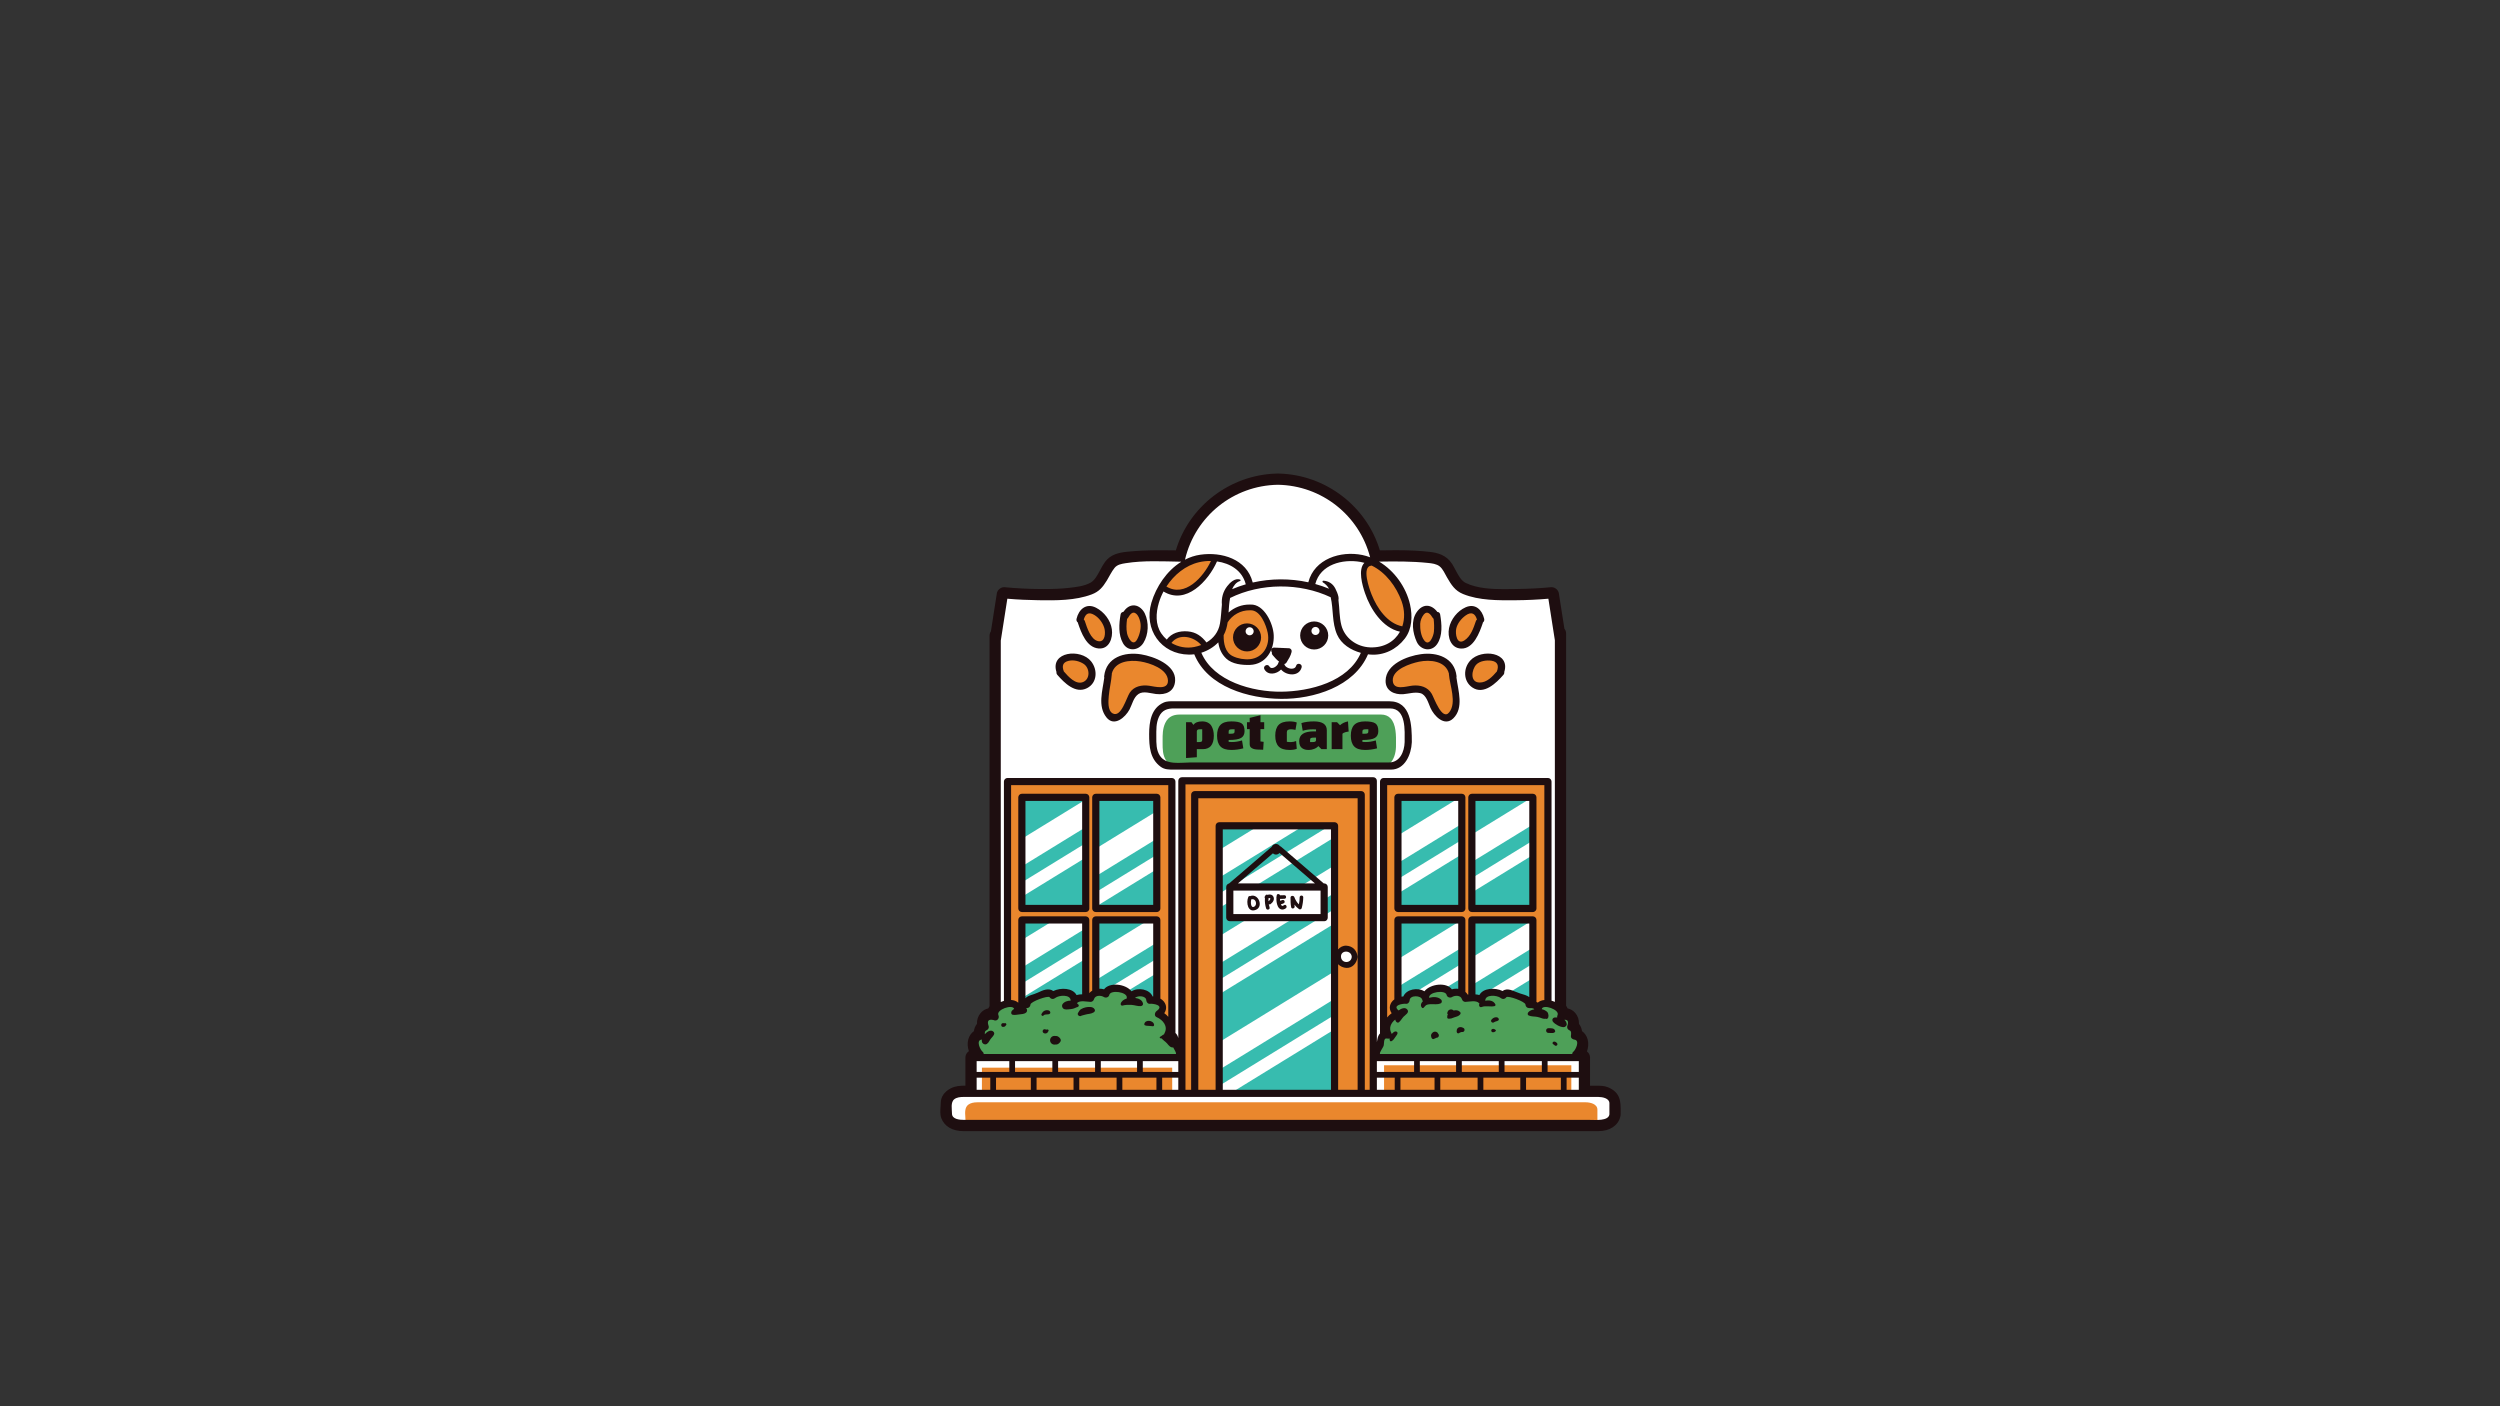 <svg xmlns="http://www.w3.org/2000/svg" xmlns:xlink="http://www.w3.org/1999/xlink" width="1920" zoomAndPan="magnify" viewBox="0 0 1440 810" height="1080" preserveAspectRatio="xMidYMid meet" version="1.2"><rect x="0" y="0" width="1440" height="810" fill="#333333" stroke="none"/><defs><clipPath id="63611d8dce"><path d="M 541.352 272.754 L 933.602 272.754 L 933.602 651.504 L 541.352 651.504 Z M 541.352 272.754 "/></clipPath></defs><g id="b1f53c098d"><path style=" stroke:none;fill-rule:nonzero;fill:#ea872d;fill-opacity:1;" d="M 927.844 635.469 L 927.844 641.922 L 927.84 641.977 C 927.332 645.941 921.375 645.941 919.129 645.941 C 918.402 645.941 917.711 645.922 917.09 645.906 C 916.605 645.895 916.168 645.883 915.797 645.883 L 555.422 645.883 C 550.176 645.883 547.516 644.387 547.516 641.43 C 547.516 640.941 547.477 640.367 547.434 639.754 C 547.262 637.227 547.043 634.078 549.25 632.434 C 550.543 631.48 552.352 631.016 554.785 631.016 L 920.75 631.016 C 923.387 631.02 927.844 631.957 927.844 635.469 Z M 679.523 610.398 L 561.723 610.398 L 561.723 628.543 L 679.523 628.543 Z M 792.25 628.543 L 910.219 628.543 L 910.219 611.223 L 910.203 610.398 L 792.25 610.398 Z M 789.77 628.543 L 789.77 450.98 L 682.004 450.98 L 682.004 628.543 L 686.914 628.543 L 686.914 457.727 C 686.914 457.055 687.484 456.488 688.156 456.488 L 784.066 456.488 C 784.738 456.488 785.305 457.055 785.305 457.727 L 785.305 628.543 Z M 781.055 551.465 L 781.043 551.523 C 780.723 554.031 778.781 556.699 775.824 556.699 C 775.734 556.699 775.645 556.695 775.551 556.691 C 774 556.609 772.434 555.91 771.359 554.816 L 769.941 553.371 L 769.941 628.539 L 782.824 628.539 L 782.824 458.965 L 689.398 458.965 L 689.398 628.539 L 701.012 628.539 L 701.012 475.652 C 701.012 474.984 701.582 474.414 702.254 474.414 L 768.703 474.414 C 769.375 474.414 769.945 474.984 769.945 475.652 L 769.945 549.145 L 771.406 547.402 C 772.41 546.195 773.766 545.531 775.215 545.531 C 775.297 545.531 775.379 545.535 775.461 545.539 C 778.492 545.707 780.684 547.727 781.043 550.688 L 781.051 550.742 L 781.066 550.797 C 781.086 550.875 781.094 550.969 781.09 551.148 C 781.094 551.285 781.078 551.367 781.066 551.406 Z M 582.34 576.809 L 581.566 576.758 L 581.566 451.418 L 673.754 451.418 L 673.754 587.938 L 672.297 586.23 C 671.668 585.496 670.949 584.84 670.152 584.281 L 669.484 583.812 L 669.945 583.137 C 670.754 581.965 671.031 580.688 670.754 579.449 C 670.441 578.055 669.426 576.762 667.961 575.902 L 667.551 575.664 L 667.551 529.875 C 667.551 529.203 666.984 528.637 666.312 528.637 L 631.172 528.637 C 630.5 528.637 629.934 529.203 629.934 529.875 L 629.934 571.102 L 629.527 571.34 C 628.961 571.676 628.477 572.082 628.086 572.551 L 626.625 574.293 L 626.625 529.875 C 626.625 529.203 626.059 528.637 625.387 528.637 L 588.594 528.637 C 587.922 528.637 587.352 529.203 587.352 529.875 L 587.352 577.898 L 586.957 578.156 L 586.379 578.488 L 585.895 578.121 C 585.027 577.355 583.797 576.898 582.34 576.809 Z M 629.934 523.266 C 629.934 523.617 630.035 523.891 630.234 524.078 L 630.25 524.086 L 630.348 524.184 L 630.359 524.203 C 630.547 524.402 630.82 524.508 631.172 524.508 L 666.312 524.508 C 666.984 524.508 667.551 523.941 667.551 523.27 L 667.551 459.262 C 667.551 458.59 666.984 458.023 666.312 458.023 L 631.172 458.023 C 630.5 458.023 629.934 458.59 629.934 459.262 Z M 587.352 523.266 C 587.352 523.938 587.922 524.508 588.594 524.508 L 625.387 524.508 C 625.738 524.508 626.012 524.402 626.199 524.199 L 626.211 524.184 L 626.305 524.086 L 626.324 524.078 C 626.523 523.891 626.625 523.617 626.625 523.266 L 626.625 459.262 C 626.625 458.59 626.059 458.023 625.387 458.023 L 588.594 458.023 C 587.922 458.023 587.352 458.59 587.352 459.262 Z M 798.188 451.418 L 890.375 451.418 L 890.375 576.762 L 889.621 576.832 C 888.281 576.953 887.141 577.398 886.324 578.121 L 885.883 578.512 L 885.371 578.223 C 885.168 578.105 884.953 578.012 884.719 577.922 L 884.172 577.727 L 884.172 529.875 C 884.172 529.203 883.605 528.637 882.934 528.637 L 847.793 528.637 C 847.121 528.637 846.555 529.203 846.555 529.875 L 846.555 573.633 L 844.93 573.758 L 844.672 573.305 C 844.383 572.801 844 572.348 843.535 571.953 L 843.246 571.707 L 843.246 529.875 C 843.246 529.203 842.68 528.637 842.008 528.637 L 805.215 528.637 C 804.543 528.637 803.973 529.203 803.973 529.875 L 803.973 576.055 L 803.637 576.301 C 801.629 577.777 800.43 580.465 802.273 583.145 L 802.738 583.82 L 802.066 584.293 C 801.152 584.926 800.344 585.684 799.664 586.547 L 798.188 588.406 Z M 846.555 523.266 C 846.555 523.617 846.656 523.887 846.852 524.074 L 846.871 524.086 L 846.922 524.141 L 846.977 524.188 L 846.984 524.207 C 847.172 524.406 847.445 524.504 847.793 524.504 L 882.934 524.504 C 883.605 524.504 884.172 523.938 884.172 523.266 L 884.172 459.262 C 884.172 458.59 883.605 458.023 882.934 458.023 L 847.793 458.023 C 847.121 458.023 846.555 458.59 846.555 459.262 Z M 803.973 523.266 C 803.973 523.938 804.543 524.508 805.215 524.508 L 842.008 524.508 C 842.355 524.508 842.629 524.406 842.816 524.207 L 842.824 524.191 L 842.879 524.141 L 842.93 524.086 L 842.945 524.078 C 843.145 523.891 843.246 523.617 843.246 523.27 L 843.246 459.262 C 843.246 458.59 842.676 458.023 842.008 458.023 L 805.215 458.023 C 804.543 458.023 803.973 458.59 803.973 459.262 Z M 807.578 361.578 L 808.289 361.715 L 808.52 361.031 C 810.07 356.398 809.918 351.059 808.086 345.992 C 804.66 336.551 798.062 328.711 790.445 325.023 L 790.156 324.906 L 789.879 324.961 C 788.652 325.066 787.68 325.648 787.062 326.645 C 784.691 330.48 788.156 339.953 789.273 342.766 C 791.266 347.746 797.031 359.551 807.578 361.578 Z M 678.156 340.516 C 686.488 340.516 694.262 331.953 698.27 323.469 L 698.816 322.312 L 697.539 322.293 C 697.367 322.289 697.195 322.285 697.023 322.285 C 694.797 322.285 692.594 322.539 690.473 323.031 C 682.988 324.777 675.953 330.008 671.164 337.395 L 670.703 338.105 L 671.43 338.547 C 673.578 339.855 675.84 340.516 678.156 340.516 Z M 703.996 366.156 C 703.996 366.031 704.008 365.895 704.016 365.766 L 704.031 365.59 L 704.117 365.434 C 705.184 363.488 705.879 361.234 706.305 358.336 L 706.332 358.16 L 706.426 358.012 C 709.336 353.434 714.293 350.699 719.688 350.699 L 719.883 350.699 L 720 350.68 L 720.141 350.695 C 720.16 350.699 720.242 350.699 720.262 350.699 C 720.32 350.695 720.418 350.691 720.512 350.691 C 726.621 350.691 730.055 359.629 731.02 364.352 C 731.852 368.418 731.023 372.527 728.742 375.629 C 726.691 378.414 723.613 380.148 720.074 380.508 C 719.492 380.566 718.891 380.598 718.281 380.598 C 715.332 380.598 712.203 379.898 709.699 378.68 C 704.863 376.332 703.93 370.574 703.996 366.156 Z M 711.043 367.152 C 711.043 371.148 714.297 374.402 718.301 374.402 C 722.305 374.402 725.562 371.148 725.562 367.152 C 725.562 363.148 722.305 359.895 718.301 359.895 C 714.297 359.895 711.043 363.148 711.043 367.152 Z M 688.027 373.488 C 689.488 373.203 690.887 372.801 692.184 372.301 L 693.277 371.879 L 692.512 370.992 C 689.871 367.926 685.836 366.02 681.98 366.02 C 678.75 366.02 675.941 367.379 674.078 369.84 L 673.523 370.574 L 674.312 371.047 C 677.367 372.875 680.848 373.84 684.379 373.84 C 685.602 373.84 686.828 373.723 688.027 373.488 Z M 640.555 411.668 C 641.137 411.98 641.73 412.137 642.324 412.137 C 645.789 412.137 648.035 406.941 649.84 402.77 C 650.465 401.332 651 400.09 651.441 399.434 C 653.531 396.301 657.004 395.645 659.551 395.645 C 660.254 395.645 660.984 395.695 661.723 395.793 C 662.168 395.855 662.703 395.953 663.293 396.059 C 664.738 396.32 666.543 396.645 668.203 396.645 C 670.164 396.645 671.555 396.195 672.461 395.27 C 673.227 394.488 673.602 393.398 673.57 392.035 C 673.414 384.773 663.117 381.176 657.059 380.195 C 655.586 379.953 654.105 379.832 652.668 379.832 C 645.656 379.832 640.898 382.719 639.609 387.75 L 639.574 387.879 L 639.582 388.008 C 639.59 388.109 639.59 388.219 639.582 388.312 C 639.418 390.41 639.059 392.535 638.707 394.594 C 638.359 396.633 637.996 398.746 637.824 400.863 L 637.805 401.098 C 637.555 404.148 637.086 409.824 640.555 411.668 Z M 612.016 387.078 L 612.09 387.227 L 612.16 387.305 C 614.191 389.66 617.98 394.043 622.035 394.043 C 622.723 394.043 623.391 393.918 624.035 393.676 C 626.125 392.879 627.48 391.055 627.746 388.672 C 628.051 385.941 626.809 383.148 624.66 381.727 C 622.602 380.363 620.043 379.578 617.645 379.578 C 616.797 379.578 615.977 379.676 615.211 379.871 C 613.531 380.297 612.383 381.074 611.805 382.184 C 611.172 383.398 611.223 384.953 611.992 387 Z M 624.113 358.082 L 624.348 358.777 C 625.637 362.656 627.797 369.148 632.352 370.109 C 632.688 370.18 633.016 370.215 633.324 370.215 C 634.477 370.215 635.449 369.727 636.137 368.801 C 637.664 366.75 637.391 363.191 636.859 361.43 C 635.879 358.172 633.512 355.121 630.68 353.465 C 629.523 352.789 628.512 352.465 627.574 352.465 C 625.629 352.465 624.242 353.863 623.457 356.629 L 623.312 357.148 L 623.727 357.492 C 623.902 357.637 624.027 357.828 624.113 358.082 Z M 652.949 370.836 C 654.035 370.836 654.977 370.094 655.754 368.633 C 657.16 366 658.477 361.621 657.566 357.938 C 657.125 356.117 656.461 354.086 654.887 352.801 C 654.27 352.301 653.625 352.051 652.973 352.051 C 651.066 352.051 649.809 354.152 649.062 355.402 C 648.961 355.57 648.844 355.699 648.723 355.789 L 648.438 355.996 L 648.387 356.344 C 647.898 359.793 647.891 362.621 648.371 364.988 C 648.781 367.027 650.547 370.836 652.949 370.836 Z M 801.41 392.098 C 801.578 395.121 803.387 396.656 806.789 396.656 C 808.336 396.656 810.004 396.352 811.48 396.086 C 812.332 395.93 813.133 395.785 813.773 395.723 C 814.297 395.676 814.82 395.648 815.324 395.648 C 818.102 395.648 821.855 396.414 823.969 400.055 C 824.195 400.445 824.551 401.238 824.961 402.156 C 827.258 407.281 829.754 412.281 832.785 412.281 C 833.75 412.281 834.633 411.781 835.414 410.789 C 838.859 406.43 837.531 399.887 836.359 394.113 C 835.934 392.008 835.531 390.016 835.398 388.328 C 835.395 388.227 835.391 388.133 835.398 387.973 L 835.398 387.867 L 835.375 387.766 C 834.074 382.699 829.324 379.793 822.344 379.793 C 820.641 379.793 818.852 379.98 817.164 380.336 C 814.457 380.902 800.98 384.141 801.41 392.098 Z M 847.773 391.246 C 848.527 392.984 850.137 393.949 852.301 393.961 L 852.352 393.961 C 857.008 393.961 860.5 389.965 862.812 387.316 L 863.016 387.086 L 863.016 386.918 C 863.77 384.895 863.777 383.223 863.035 381.957 C 862.336 380.766 861.027 380.023 859.152 379.75 C 858.551 379.66 857.914 379.613 857.258 379.613 C 854.07 379.613 851.246 380.609 849.699 382.273 C 847.828 384.289 846.574 388.473 847.773 391.246 Z M 841.52 370.402 C 842.254 370.402 843.055 370.133 843.891 369.598 C 847.816 367.098 849.5 362.125 850.867 358.082 C 850.953 357.828 851.078 357.637 851.254 357.492 L 851.676 357.145 L 851.523 356.621 C 850.512 353.172 848.664 352.449 847.297 352.449 C 846.211 352.449 845.008 352.918 843.723 353.836 C 840.695 356.008 838.535 359.102 837.945 362.113 C 837.586 363.93 837.746 367.465 839.23 369.27 C 839.84 370.012 840.633 370.402 841.52 370.402 Z M 822.207 370.898 C 825.008 370.898 826.598 365.887 826.758 363.895 C 826.965 361.414 826.906 358.875 826.582 356.344 L 826.48 355.621 L 826.078 355.621 C 826.023 355.559 825.969 355.484 825.926 355.406 C 825.066 353.973 823.719 352.07 821.91 352.07 C 821.031 352.07 820.211 352.523 819.473 353.426 C 818.137 355.066 817.293 357.262 817.211 359.301 C 817.145 361.242 817.246 366.102 819.656 369.324 C 820.441 370.371 821.297 370.898 822.207 370.898 Z M 822.207 370.898 "/><path style=" stroke:none;fill-rule:nonzero;fill:#4ea058;fill-opacity:1;" d="M 800.062 439.996 L 685.891 439.996 C 684.828 439.996 683.688 440.051 682.48 440.113 C 681.188 440.18 679.855 440.246 678.52 440.246 C 674.73 440.246 670.039 439.734 667.398 435.742 C 665.203 432.426 665.207 428.578 665.211 424.859 L 665.211 423.352 C 665.195 419.773 665.18 416.07 666.82 412.527 C 668.996 407.832 672.906 407.23 676.07 407.23 L 800.66 407.23 C 803.02 407.23 804.961 407.984 806.426 409.469 C 810.074 413.156 809.984 420.398 809.918 425.684 C 809.91 426.305 809.902 426.898 809.902 427.441 C 809.715 433.246 807.023 439.996 800.062 439.996 Z M 675.949 601.664 C 675.91 601.391 675.891 601.07 675.871 600.746 C 675.793 599.457 675.668 597.305 673.617 597.305 C 673.383 597.305 673.129 597.34 672.859 597.406 C 672.754 597.434 672.645 597.445 672.539 597.445 C 672.098 597.445 671.68 597.199 671.449 596.801 C 671.316 596.578 671.141 596.121 671.445 595.582 C 672.371 593.957 672.562 592.203 671.988 590.508 C 671.238 588.27 669.207 586.258 666.559 585.125 C 666.254 584.996 666.094 584.785 666.059 584.461 C 666 583.941 666.293 583.301 666.715 582.996 C 668.301 581.871 668.934 580.762 668.594 579.703 C 667.973 577.758 664.25 577.332 662.871 577.332 C 662.613 577.332 662.387 577.348 662.211 577.367 C 662.184 577.371 662.152 577.375 662.125 577.375 C 661.594 577.375 661.098 576.66 661.078 576.09 C 661.008 574.258 659.266 573.031 656.742 573.031 C 654.789 573.031 652.629 573.844 652.203 575.66 C 652.039 576.363 651.582 576.508 651.227 576.508 C 650.809 576.508 650.375 576.309 650.105 575.984 C 649.852 575.68 649.762 575.312 649.836 574.887 C 649.969 574.137 649.758 573.402 649.223 572.766 C 647.926 571.219 644.969 570.516 642.77 570.516 C 640.145 570.516 638.457 571.395 638.145 572.926 C 638.035 573.457 637.438 573.781 636.926 573.781 C 636.711 573.781 636.52 573.727 636.359 573.625 C 635.5 573.086 634.324 572.766 633.215 572.766 C 631.238 572.766 629.785 573.73 629.336 575.348 C 629.191 575.863 628.688 576.262 628.164 576.262 C 627.684 576.246 627.094 576.184 626.469 576.109 C 625.602 576.012 624.617 575.902 623.668 575.902 C 621.789 575.902 620.465 576.359 619.617 577.305 C 619.414 577.531 619.16 577.648 618.855 577.648 C 618.508 577.648 618.141 577.488 617.879 577.227 C 617.719 577.062 617.527 576.789 617.531 576.406 C 617.539 575.492 617.227 574.688 616.621 574.074 C 615.52 572.965 613.777 572.734 612.508 572.734 C 610.508 572.734 608.426 573.312 607.324 574.176 C 606.992 574.434 606.648 574.57 606.332 574.57 C 605.828 574.57 605.465 574.219 605.25 573.926 C 604.836 573.367 604.059 573.367 603.805 573.367 C 601.676 573.367 592.809 576.211 592.727 578.57 C 592.699 579.289 592.164 579.836 591.484 579.84 C 591.383 579.84 591.266 579.836 591.141 579.832 C 590.973 579.828 590.789 579.824 590.598 579.824 C 590.375 579.824 590.141 579.832 589.906 579.848 L 589.652 579.871 L 589.457 580.035 C 589.238 580.211 588.945 580.312 588.629 580.316 L 588.324 580.324 L 588.094 580.523 C 587.734 580.84 587.504 581.273 587.426 581.781 C 587.344 582.32 587.082 582.574 586.598 582.574 C 585.914 582.574 585.09 582.031 585.004 581.258 C 584.934 580.637 584.496 579.191 581.938 579.191 C 579.473 579.191 575.793 580.645 574.559 582.594 C 574.035 583.418 573.957 584.27 574.332 585.059 C 574.543 585.516 574.516 586.035 574.254 586.445 C 574.027 586.797 573.684 587 573.305 587 C 573.098 587 572.879 586.938 572.656 586.816 L 572.547 586.754 L 572.426 586.727 C 571.855 586.605 571.336 586.543 570.883 586.543 C 569.871 586.543 569.125 586.855 568.668 587.473 C 568.117 588.215 568.062 589.281 568.5 590.73 L 568.535 590.82 C 568.727 591.266 568.758 591.652 568.629 591.977 C 568.465 592.391 568.047 592.637 567.734 592.77 C 566.16 593.426 566.383 595.406 566.504 596.473 C 566.52 596.605 566.535 596.727 566.543 596.84 C 566.609 597.617 565.688 597.945 565.188 598.016 C 564.09 598.16 563.324 598.793 563.035 599.793 C 562.41 601.945 564.223 605.418 565.406 606.406 C 565.664 606.621 565.797 606.852 565.801 607.105 L 565.816 607.918 L 677.73 607.918 L 677.977 607.547 L 678.023 607.473 C 678.535 606.711 678 605.652 676.93 603.699 C 676.539 602.984 676.004 602.004 675.949 601.664 Z M 909.18 599.801 C 908.891 598.797 908.125 598.164 907.023 598.016 C 906.527 597.949 905.605 597.617 905.668 596.84 C 905.68 596.727 905.691 596.602 905.707 596.465 C 905.828 595.402 906.055 593.422 904.48 592.773 C 904.164 592.637 903.754 592.395 903.59 591.984 C 903.426 591.582 903.551 591.129 903.684 590.82 L 903.719 590.734 C 904.156 589.281 904.102 588.215 903.551 587.473 C 903.094 586.855 902.348 586.543 901.332 586.543 C 900.883 586.543 900.363 586.605 899.789 586.73 L 899.672 586.754 L 899.562 586.816 C 899.34 586.938 899.121 587.004 898.906 587.004 C 898.531 587.004 898.184 586.801 897.961 586.445 C 897.699 586.035 897.672 585.516 897.887 585.062 C 898.145 584.508 898.316 583.633 897.66 582.598 C 896.418 580.648 892.738 579.191 890.277 579.191 C 887.719 579.191 887.281 580.641 887.215 581.258 C 887.125 582.031 886.301 582.574 885.617 582.574 C 885.133 582.574 884.871 582.324 884.793 581.781 C 884.598 580.484 883.527 579.828 881.609 579.828 C 881.434 579.828 880.73 579.84 880.73 579.84 C 880.047 579.836 879.512 579.289 879.484 578.578 C 879.414 576.211 870.539 573.367 868.41 573.367 C 868.156 573.367 867.379 573.367 866.965 573.926 C 866.746 574.219 866.383 574.57 865.879 574.57 C 865.566 574.57 865.227 574.434 864.898 574.176 C 863.797 573.312 861.711 572.734 859.711 572.734 C 858.438 572.734 856.691 572.965 855.59 574.078 C 854.984 574.688 854.672 575.492 854.68 576.41 C 854.688 576.789 854.496 577.062 854.34 577.227 C 854.074 577.488 853.707 577.648 853.359 577.648 C 853.059 577.648 852.805 577.535 852.602 577.305 C 851.754 576.359 850.43 575.902 848.551 575.902 C 847.602 575.902 846.617 576.012 845.746 576.109 C 845.121 576.184 844.531 576.25 844.027 576.266 C 843.523 576.266 843.02 575.863 842.879 575.348 C 842.426 573.73 840.977 572.766 839 572.766 C 837.887 572.766 836.715 573.086 835.859 573.625 C 835.703 573.727 835.504 573.781 835.293 573.781 C 834.777 573.781 834.18 573.457 834.07 572.926 C 833.754 571.395 832.066 570.516 829.441 570.516 C 827.242 570.516 824.285 571.219 822.992 572.766 C 822.457 573.406 822.25 574.141 822.383 574.887 C 822.457 575.312 822.367 575.68 822.109 575.984 C 821.84 576.309 821.41 576.508 820.988 576.508 C 820.633 576.508 820.176 576.363 820.008 575.66 C 819.582 573.844 817.422 573.031 815.469 573.031 C 812.945 573.031 811.207 574.262 811.145 576.09 C 811.121 576.668 810.629 577.375 810.094 577.375 C 810.066 577.375 810.035 577.371 810.008 577.371 C 809.832 577.348 809.609 577.332 809.348 577.332 C 807.969 577.332 804.25 577.758 803.629 579.703 C 803.289 580.762 803.918 581.871 805.504 582.996 C 805.918 583.297 806.215 583.957 806.156 584.469 C 806.121 584.789 805.965 584.996 805.656 585.125 C 803.008 586.254 800.977 588.27 800.223 590.504 C 799.652 592.199 799.84 593.957 800.766 595.586 C 801.074 596.121 800.898 596.578 800.77 596.801 C 800.539 597.199 800.117 597.445 799.676 597.445 C 799.566 597.445 799.461 597.434 799.348 597.406 C 799.086 597.34 798.84 597.309 798.609 597.309 C 796.578 597.309 796.426 599.508 796.336 600.816 C 796.297 601.344 796.262 601.883 796.152 602.223 C 796.078 602.449 795.707 603.074 795.406 603.578 C 794.289 605.457 793.633 606.652 794.18 607.465 L 794.469 607.918 L 906.391 607.918 L 906.406 607.109 C 906.41 606.855 906.543 606.621 906.805 606.406 C 907.984 605.422 909.805 601.961 909.18 599.801 Z M 909.18 599.801 "/><path style=" stroke:none;fill-rule:nonzero;fill:#37bcaf;fill-opacity:1;" d="M 703.492 628.543 L 767.461 628.543 L 767.461 476.895 L 703.492 476.895 Z M 707.113 510.902 C 707.113 510.234 707.684 509.664 708.355 509.664 L 762.719 509.664 C 763.387 509.664 763.957 510.234 763.957 510.902 L 763.957 528.555 C 763.957 528.824 763.895 529.051 763.777 529.223 L 763.664 529.355 C 763.66 529.355 763.402 529.602 763.402 529.602 L 763.402 529.609 C 763.223 529.73 762.992 529.793 762.719 529.793 L 708.355 529.793 C 707.684 529.793 707.113 529.223 707.113 528.551 Z M 806.453 460.5 L 840.766 460.5 L 840.766 522.027 L 806.453 522.027 Z M 881.691 460.5 L 881.691 522.027 L 849.035 522.027 L 849.035 460.5 Z M 589.832 460.5 L 624.145 460.5 L 624.145 522.027 L 589.832 522.027 Z M 632.414 460.5 L 665.07 460.5 L 665.07 522.027 L 632.414 522.027 Z M 589.832 531.113 L 624.145 531.113 L 624.145 573.539 L 623.324 573.547 C 622.121 573.555 621.18 573.68 620.355 573.945 L 619.695 574.156 L 619.371 573.547 C 618.297 571.531 615.812 570.371 612.562 570.371 C 610.629 570.371 608.664 570.801 607.039 571.574 L 606.594 571.785 L 606.199 571.496 C 605.469 570.969 604.656 570.715 603.711 570.715 C 601.961 570.715 599.992 571.59 598.129 572.488 C 597.09 572.992 596.055 573.324 595.055 573.645 C 593.48 574.152 592.121 574.586 591.273 575.531 L 589.832 577.125 Z M 632.414 531.113 L 665.07 531.113 L 665.07 574.875 L 664.184 574.809 C 664.113 574.801 664.043 574.801 663.969 574.801 C 663.953 574.801 663.363 574.801 663.363 574.801 L 663.152 574.297 C 662.203 572.039 659.559 570.582 656.418 570.582 C 654.852 570.582 653.355 570.973 652.207 571.688 L 651.582 572.074 L 651.121 571.5 C 649.445 569.391 646.012 567.969 642.578 567.969 C 639.898 567.969 637.719 568.832 636.59 570.332 L 636.246 570.793 L 635.695 570.629 C 634.98 570.422 634.234 570.312 633.477 570.312 L 632.414 570.34 Z M 849.035 531.113 L 881.691 531.113 L 881.691 576 L 880.367 574.988 C 879.367 574.23 877.98 573.812 876.375 573.332 C 876.004 573.223 875.625 573.109 875.246 572.988 C 874.32 572.703 873.43 572.332 872.562 571.977 C 871.012 571.34 869.547 570.734 868.23 570.734 C 867.395 570.734 866.688 570.973 866.008 571.48 L 865.609 571.781 L 865.156 571.566 C 863.535 570.797 861.582 570.375 859.656 570.375 C 856.402 570.375 853.918 571.531 852.84 573.547 L 852.516 574.156 L 851.859 573.945 C 851.262 573.754 850.594 573.637 849.809 573.586 L 849.035 573.539 Z M 806.453 531.113 L 840.766 531.113 L 840.766 570.496 L 839.836 570.375 C 839.488 570.332 839.133 570.309 838.785 570.309 C 838.008 570.309 837.246 570.418 836.52 570.629 L 835.969 570.793 L 835.625 570.332 C 834.496 568.832 832.312 567.969 829.637 567.969 C 826.203 567.969 822.773 569.387 821.098 571.496 L 820.645 572.074 L 820.016 571.688 C 818.859 570.973 817.363 570.582 815.797 570.582 C 812.652 570.582 810.008 572.039 809.059 574.297 L 808.848 574.801 L 808.297 574.801 C 808 574.801 807.699 574.82 807.387 574.859 L 806.453 574.977 Z M 806.453 531.113 "/><path style=" stroke:none;fill-rule:nonzero;fill:#ffffff;fill-opacity:1;" d="M 779.434 551.07 L 779.434 551.16 C 779.293 553.758 777.301 554.938 775.508 554.938 C 773.715 554.938 771.723 553.758 771.582 551.16 C 771.523 550.082 771.844 549.145 772.508 548.441 C 773.199 547.719 774.23 547.301 775.34 547.301 C 777.273 547.301 779.301 548.598 779.434 551.07 Z M 761.477 512.145 L 709.598 512.145 L 709.598 527.312 L 761.477 527.312 Z M 790.086 373.73 C 797.574 373.73 803.777 370.277 807.102 364.258 L 807.641 363.285 L 806.555 363.051 C 796.82 360.941 790.074 350.449 787.004 341.332 C 783.43 330.773 784.746 326.496 786.477 324.766 L 787.473 323.77 L 786.117 323.387 C 785.359 323.172 784.551 322.988 783.703 322.84 C 781.887 322.523 780.027 322.367 778.172 322.367 C 769.586 322.367 759.469 325.996 756.805 336.18 L 756.602 336.965 L 757.387 337.184 C 761.223 338.242 764.941 339.633 768.441 341.316 L 768.621 341.398 L 768.715 341.398 C 768.852 341.434 769.012 341.504 769.125 341.637 L 769.129 341.648 L 769.191 341.699 L 769.234 341.754 L 769.281 341.801 C 769.438 341.949 769.516 342.133 769.516 342.375 L 769.516 342.473 L 769.539 342.57 C 770.227 345.375 770.43 348.328 770.625 351.188 C 770.832 354.184 771.047 357.281 771.812 360.277 C 773.746 367.848 780.836 373.371 789.059 373.707 C 789.402 373.723 789.746 373.73 790.086 373.73 Z M 691.207 376.305 L 690.848 375.469 L 691.719 375.195 C 695.355 374.043 698.613 372.051 701.137 369.43 L 702.324 368.195 L 702.551 369.891 C 703.039 373.5 704.48 376.469 706.84 378.711 C 709.867 381.586 714.953 382.191 718.691 382.191 C 719.125 382.191 719.547 382.18 719.957 382.168 C 723.453 382.043 726.496 380.684 728.762 378.238 C 731.559 375.219 733.043 370.719 732.836 365.898 C 732.551 359.188 727.543 349.039 720.637 349.039 C 720.527 349.039 720.414 349.043 720.301 349.047 L 720.242 349.055 L 720.012 349.066 L 719.863 349.051 L 719.648 349.047 C 715.438 349.047 711.375 350.598 708.203 353.418 L 706.691 354.754 L 706.871 352.09 C 707.043 349.492 707.219 346.801 707.734 344.262 L 707.816 343.863 L 708.18 343.684 C 717.09 339.297 727.371 336.977 737.914 336.977 C 748.113 336.977 758.117 339.156 766.84 343.281 L 767.203 343.453 L 767.293 343.844 C 767.953 346.73 768.199 349.691 768.438 352.551 C 768.805 356.988 769.152 361.176 770.906 365.18 C 773.688 371.543 780.348 374.223 784.07 375.25 L 784.984 375.504 L 784.609 376.375 C 777.418 392.992 755.781 399.086 737.926 399.246 L 737.328 399.25 C 719.25 399.246 697.98 392.152 691.207 376.305 Z M 749.719 366.039 C 749.719 370.035 752.977 373.289 756.98 373.289 C 760.98 373.289 764.238 370.035 764.238 366.039 C 764.238 362.035 760.98 358.777 756.98 358.777 C 752.977 358.777 749.719 362.035 749.719 366.039 Z M 729.027 385.129 C 729.977 386.809 731.484 387.16 732.582 387.16 C 734.246 387.16 736.055 386.359 737.301 385.07 L 737.934 384.418 L 738.523 385.105 C 739.836 386.637 742.055 387.625 744.176 387.625 C 745.336 387.625 748.117 387.289 748.945 384.184 C 749.016 383.922 748.98 383.711 748.844 383.531 C 748.676 383.312 748.371 383.172 748.062 383.172 C 747.691 383.172 747.453 383.363 747.352 383.734 C 746.973 385.16 745.711 386.012 743.977 386.012 C 741.844 386.012 739.32 384.703 738.965 382.586 L 738.824 381.727 L 739.688 381.629 C 739.922 381.602 740.176 381.43 740.32 381.199 L 740.613 380.711 C 741.703 378.93 742.734 377.246 743.164 375.309 C 743.23 375.02 743.172 374.734 743.004 374.52 C 742.895 374.387 742.699 374.219 742.367 374.215 C 740.922 374.203 739.461 374.113 738.051 374.027 C 736.66 373.941 735.227 373.855 733.82 373.844 C 733.488 373.844 733.27 373.973 733.145 374.238 C 732.992 374.566 733.039 375.004 733.254 375.262 L 733.508 375.562 L 733.434 375.945 C 733.375 376.254 733.453 376.562 733.652 376.785 L 734.008 377.195 C 735.016 378.359 736.055 379.559 737.25 380.449 L 738.051 381.043 L 737.316 381.719 C 737.219 381.809 737.156 381.906 737.137 382.008 C 736.812 383.598 734.648 385.609 732.68 385.609 C 731.727 385.609 730.934 385.137 730.445 384.273 C 730.297 384.012 730.102 383.883 729.848 383.883 C 729.523 383.883 729.168 384.09 729 384.375 C 728.863 384.609 728.871 384.859 729.027 385.129 Z M 694.273 370.57 L 694.715 371.148 L 695.344 370.781 C 699.855 368.141 702.684 364.141 703.531 359.215 C 703.949 356.797 704.141 354.336 704.324 351.957 C 704.574 348.727 704.832 345.387 705.676 342.195 C 705.855 341.496 706.359 341.348 706.746 341.348 C 706.82 341.348 706.891 341.355 706.965 341.367 L 707.219 341.406 L 707.449 341.293 C 710.738 339.711 714.219 338.387 717.797 337.355 L 718.621 337.117 L 718.316 336.195 C 716.414 328.895 709.977 323.797 701.102 322.562 L 700.484 322.477 L 700.23 323.047 C 696.031 332.574 687.07 342.215 678.066 342.215 C 675.516 342.215 673.008 341.465 670.617 339.988 L 669.867 339.523 L 669.453 340.305 C 668.293 342.492 667.363 344.754 666.695 347.031 C 665.184 352.152 664.234 359.496 668.293 365.41 C 669.203 366.734 670.281 367.945 671.508 369.012 L 672.18 369.598 L 672.715 368.883 C 675.465 365.199 679.582 364.43 682.555 364.43 C 683.059 364.43 683.582 364.453 684.102 364.496 C 688.172 364.848 691.309 366.719 694.273 370.57 Z M 576.793 577.914 L 575.629 578.441 L 575.629 368.691 L 575.68 368.586 L 579.527 343.961 L 580.301 344.031 C 585.734 344.52 591.625 344.805 598.312 344.902 C 600.168 344.934 602.059 344.961 603.973 344.961 C 611.715 344.961 620.684 344.562 628.508 341.613 C 632.469 340.117 634.418 337.863 636.828 333.957 C 637.332 333.141 637.816 332.266 638.285 331.422 C 639.195 329.773 640.141 328.07 641.352 326.57 C 643.113 324.402 645.824 323.969 648.219 323.586 C 653.055 322.809 658.5 322.445 665.367 322.445 C 668.656 322.445 671.98 322.527 675.191 322.602 C 676.812 322.637 678.426 322.676 680.027 322.703 L 680.215 322.703 L 680.324 322.734 C 680.391 322.754 680.465 322.77 680.531 322.785 L 681.379 322.938 L 681.777 322.047 L 681.805 321.961 C 687.781 296.727 710.082 278.816 736.031 278.406 C 761.465 278.82 783.625 296.25 789.992 320.785 L 790.395 322.336 L 788.898 321.766 C 787.445 321.211 785.965 320.781 784.496 320.48 C 782.426 320.062 780.281 319.848 778.129 319.848 C 769.082 319.848 757.453 323.941 754.426 335.473 L 754.426 336.422 L 753.422 336.203 C 748.352 335.102 743.125 334.539 737.879 334.539 C 732.418 334.539 726.988 335.148 721.734 336.344 L 720.926 336.527 L 720.691 335.469 C 717.719 324.043 706.359 319.957 696.723 319.957 C 694.977 319.957 693.211 320.086 691.484 320.332 C 688.547 320.75 685.668 321.688 682.914 323.113 L 681.75 323.719 L 680.82 324.297 C 673.156 329.062 666.867 337.699 663.996 347.398 C 661.859 354.637 663.016 362.004 667.168 367.609 C 671.234 373.098 677.508 376.156 684.84 376.227 L 685.023 376.227 C 685.953 376.227 686.879 376.168 687.777 376.055 L 687.828 376.047 L 688.438 376.047 L 688.656 376.559 C 696.168 394.855 719.035 401.555 737.926 401.723 L 738.578 401.727 C 756.129 401.727 779.391 395.133 787.195 376.562 L 787.445 375.969 L 788.082 376.062 C 788.445 376.117 788.809 376.16 789.164 376.191 C 789.793 376.246 790.43 376.273 791.055 376.273 C 797.773 376.273 804.125 373.031 808.477 367.375 C 813.309 361.086 812.363 352.754 811.367 348.344 C 809.148 338.555 802.469 329.301 793.934 324.199 L 791.449 322.711 L 794.344 322.664 C 796.941 322.621 800.027 322.574 803.203 322.574 C 810.828 322.574 816.992 322.844 822.598 323.426 C 824.781 323.652 827.777 323.957 829.816 325.633 C 831.375 326.914 832.418 328.879 833.336 330.609 C 833.609 331.121 833.875 331.625 834.148 332.094 C 836.461 336.078 838.457 339.523 843.047 341.395 C 850.703 344.512 859.777 344.941 868.441 344.941 C 869.859 344.941 871.27 344.93 872.656 344.922 L 872.957 344.918 C 879.43 344.867 885.766 344.57 891.789 344.031 L 892.559 343.961 L 896.367 368.344 L 896.426 368.398 L 896.426 578.375 L 895.258 577.848 C 894.676 577.586 894.074 577.367 893.469 577.211 L 892.855 577.043 L 892.855 450.176 C 892.855 449.504 892.285 448.938 891.613 448.938 L 796.945 448.938 C 796.273 448.938 795.707 449.504 795.707 450.176 L 795.707 595.602 L 795.469 595.844 C 794.852 596.473 794.43 597.426 794.215 598.672 L 794.109 599.234 C 794.035 599.656 793.965 600.055 793.883 600.43 L 792.25 600.254 L 792.25 449.738 C 792.25 449.07 791.68 448.5 791.008 448.5 L 680.766 448.5 C 680.094 448.5 679.523 449.066 679.523 449.738 L 679.523 597.941 L 677.895 598.133 C 677.625 597.02 677.164 596.172 676.52 595.621 L 676.234 595.375 L 676.234 450.176 C 676.234 449.504 675.664 448.938 674.992 448.938 L 580.324 448.938 C 579.652 448.938 579.086 449.504 579.086 450.176 L 579.086 577.102 L 578.492 577.277 C 577.949 577.438 577.379 577.656 576.793 577.914 Z M 857.074 377.285 C 853.301 377.285 849.648 378.695 847.543 380.969 C 845.512 383.152 844.488 386.176 844.805 389.059 C 845.086 391.625 846.391 393.828 848.473 395.262 C 849.75 396.141 851.129 396.59 852.566 396.59 C 857.992 396.59 863.508 390.266 865.32 388.191 C 865.582 387.883 865.691 387.547 865.637 387.195 L 865.609 387.004 L 865.668 386.82 C 866.473 384.289 866.27 382.168 865.059 380.512 C 863.578 378.492 860.594 377.285 857.074 377.285 Z M 837.078 370.496 C 838.199 371.914 839.715 372.668 841.586 372.746 C 841.684 372.75 841.781 372.75 841.879 372.75 C 848.531 372.75 851.863 362.871 853.285 358.656 C 853.309 358.59 853.332 358.508 853.34 358.426 L 853.387 358.09 L 853.66 357.883 C 853.941 357.668 854.242 357.277 854.09 356.629 C 853.328 353.367 851.191 349.883 847.488 349.883 C 846.547 349.883 845.543 350.113 844.508 350.57 C 840.047 352.555 836.406 357.133 835.449 361.961 C 834.832 365.105 835.469 368.457 837.078 370.496 Z M 816.797 369.352 C 817.883 371.715 820.02 373.184 822.383 373.184 C 824.25 373.184 825.926 372.25 827.098 370.547 C 830.23 365.992 829.613 359.363 828.723 354.102 C 828.637 353.586 828.359 353.316 827.891 353.301 L 827.496 353.289 L 827.258 352.973 C 825.688 350.895 823.781 349.746 821.879 349.746 C 819.961 349.746 818.152 350.914 816.645 353.121 C 813.438 357.828 814.621 364.594 816.797 369.352 Z M 798.93 392.07 C 798.887 393.98 799.457 395.551 800.617 396.742 C 802.066 398.219 804.457 399.066 807.184 399.066 C 807.539 399.066 807.895 399.051 808.246 399.023 C 809.242 398.941 810.246 398.781 811.219 398.621 C 812.633 398.391 814.098 398.152 815.586 398.152 C 816.531 398.152 817.402 398.246 818.246 398.441 C 821.465 399.184 822.883 402.828 824.027 405.758 C 824.254 406.34 824.465 406.887 824.68 407.367 C 826.047 410.434 829.555 414.758 833.066 414.758 C 834.297 414.758 835.469 414.219 836.547 413.16 C 841.254 408.535 839.945 401.156 838.789 394.645 C 838.523 393.16 838.277 391.758 838.094 390.395 L 838.066 390.211 L 838.125 390.031 C 838.164 389.906 838.176 389.746 838.156 389.566 C 837.316 381.926 831.367 377.363 822.246 377.363 C 821.02 377.363 819.762 377.449 818.504 377.625 C 811.824 378.562 799.133 382.785 798.93 392.07 Z M 676.562 404.754 L 675.105 404.746 C 673.602 404.746 672.016 404.801 670.555 405.457 C 663.543 408.598 662.73 416.859 662.73 422.801 C 662.73 430.215 663.211 436.703 669.082 441.023 C 671.059 442.473 673.527 442.473 675.914 442.473 L 801.223 442.473 C 808.91 442.473 812.098 433.625 812.367 427.676 C 812.375 427.574 812.383 427.512 812.383 427.441 L 812.383 427.359 C 812.383 416.422 811.445 404.754 800.23 404.754 Z M 647.551 370.066 C 648.676 372.066 650.406 373.168 652.422 373.168 C 654.531 373.168 656.629 371.91 657.898 369.887 C 660.738 365.355 661.051 358.699 658.66 353.707 C 657.75 351.793 655.797 349.766 653.492 349.551 C 653.316 349.531 653.148 349.523 652.98 349.523 C 651.055 349.523 649.324 350.645 647.691 352.953 L 647.461 353.273 L 647.07 353.301 C 646.609 353.332 646.344 353.594 646.258 354.102 C 645.43 358.996 644.828 365.23 647.551 370.066 Z M 636.816 389.566 C 636.793 389.762 636.805 389.926 636.848 390.047 L 636.914 390.23 L 636.887 390.422 C 636.703 391.859 636.441 393.363 636.191 394.812 C 635.102 401.129 633.973 407.66 637.949 412.691 C 639.027 414.062 640.281 414.754 641.672 414.754 C 644.66 414.754 648.184 411.473 649.863 408.297 C 650.305 407.465 650.68 406.531 651.074 405.547 C 652.062 403.07 653.086 400.508 655.406 398.992 C 656.441 398.316 657.707 397.988 659.273 397.988 C 660.758 397.988 662.332 398.289 663.723 398.555 C 664.516 398.707 665.266 398.848 665.938 398.93 C 666.578 399.004 667.211 399.043 667.816 399.043 C 670.75 399.043 675.715 398.129 676.051 392.008 C 676.5 383.859 665.008 379.004 657.176 377.73 C 655.691 377.488 654.203 377.363 652.754 377.363 C 643.617 377.363 637.66 381.926 636.816 389.566 Z M 621.32 357.883 L 621.594 358.09 L 621.641 358.43 C 621.652 358.508 621.676 358.59 621.703 358.672 C 623.285 363.352 626.246 372.098 632.801 372.688 C 633.023 372.707 633.238 372.719 633.449 372.719 C 635.137 372.719 636.543 372.086 637.625 370.84 C 639.273 368.949 640.051 365.699 639.605 362.562 C 638.934 357.766 635.535 353.141 630.945 350.785 C 629.777 350.18 628.637 349.875 627.559 349.875 C 624.465 349.875 621.848 352.527 620.891 356.629 C 620.738 357.277 621.043 357.668 621.32 357.883 Z M 609.316 386.828 L 609.375 387.012 L 609.344 387.203 C 609.289 387.555 609.398 387.887 609.664 388.191 C 613.039 392.066 617.52 396.516 622.254 396.516 C 623.457 396.516 624.641 396.219 625.773 395.629 C 628.625 394.156 629.66 391.797 630.023 390.082 C 630.645 387.172 629.82 383.941 627.824 381.441 C 625.766 378.871 621.969 377.27 617.91 377.27 C 614.395 377.27 611.41 378.484 609.926 380.516 C 608.711 382.176 608.504 384.301 609.316 386.828 Z M 722.938 363.617 C 722.938 361.883 721.527 360.473 719.789 360.473 C 718.051 360.473 716.637 361.883 716.637 363.617 C 716.637 365.352 718.051 366.766 719.789 366.766 C 721.527 366.766 722.938 365.352 722.938 363.617 Z M 757.723 366.582 C 759.461 366.582 760.875 365.172 760.875 363.438 C 760.875 361.699 759.461 360.289 757.723 360.289 C 755.984 360.289 754.574 361.699 754.574 363.438 C 754.574 365.172 755.984 366.582 757.723 366.582 Z M 666.816 412.527 C 665.176 416.07 665.191 419.773 665.207 423.352 L 665.211 424.859 C 665.207 428.578 665.203 432.426 667.398 435.742 C 668.836 437.918 670.883 439.055 673.062 439.645 C 672.562 439.195 672.102 438.68 671.699 438.066 C 669.656 434.98 669.66 431.41 669.664 427.957 L 669.664 426.555 C 669.648 423.23 669.633 419.793 671.156 416.496 C 673.18 412.137 676.812 411.578 679.75 411.578 L 795.492 411.578 C 797.684 411.578 799.488 412.277 800.848 413.656 C 804.238 417.082 804.152 423.809 804.094 428.719 C 804.086 429.297 804.078 429.848 804.078 430.352 C 803.965 433.84 802.871 437.688 800.367 439.973 C 807.098 439.773 809.719 433.156 809.902 427.441 C 809.902 426.895 809.91 426.305 809.918 425.68 C 809.984 420.395 810.074 413.156 806.426 409.465 C 804.961 407.984 803.02 407.23 800.66 407.23 L 676.066 407.23 C 672.906 407.23 668.996 407.832 666.816 412.527 Z M 624.145 486.414 L 589.832 507.5 L 589.832 515.809 L 624.145 494.723 Z M 624.145 461.277 L 589.832 482.367 L 589.832 498.277 L 624.145 477.188 Z M 665.07 493.105 L 632.414 513.176 L 632.414 521.484 L 665.07 501.414 Z M 665.07 467.969 L 632.414 488.043 L 632.414 503.953 L 665.07 483.879 Z M 624.145 531.113 L 605.34 531.113 L 589.832 540.645 L 589.832 556.555 L 624.145 535.469 Z M 589.832 574.086 L 624.145 553 L 624.145 544.691 L 589.832 565.777 Z M 636.422 570.559 L 636.105 570.75 L 636.242 570.793 Z M 665.07 531.113 L 659.703 531.113 L 632.414 547.887 L 632.414 563.797 L 665.07 543.723 Z M 650.078 570.473 L 665.07 561.258 L 665.07 552.949 L 640.203 568.23 C 640.934 568.066 641.727 567.969 642.578 567.969 C 645.41 567.969 648.23 568.945 650.078 570.473 Z M 840.766 460.5 L 838.934 460.5 L 806.453 480.461 L 806.453 496.371 L 840.766 475.285 Z M 806.453 513.906 L 840.766 492.816 L 840.766 484.508 L 806.453 505.598 Z M 881.691 460.5 L 880.551 460.5 L 849.035 479.867 L 849.035 495.777 L 881.691 475.707 Z M 849.035 513.312 L 881.691 493.238 L 881.691 484.93 L 849.035 505.004 Z M 820.645 572.074 L 821.098 571.5 C 822.773 569.387 826.203 567.969 829.637 567.969 C 831.039 567.969 832.301 568.211 833.352 568.652 L 840.766 564.098 L 840.766 555.789 L 816.613 570.633 C 817.875 570.746 819.066 571.102 820.016 571.688 Z M 806.453 567.652 L 840.766 546.562 L 840.766 531.113 L 840.02 531.113 L 806.453 551.742 Z M 849.035 566.684 L 881.691 546.609 L 881.691 531.113 L 881.023 531.113 L 849.035 550.77 Z M 852.824 573.578 L 852.098 574.023 L 852.512 574.156 Z M 865.156 571.566 L 865.609 571.781 L 866.008 571.48 C 866.688 570.973 867.395 570.734 868.23 570.734 C 868.895 570.734 869.602 570.891 870.332 571.125 L 881.691 564.145 L 881.691 555.836 L 857.793 570.523 C 858.383 570.434 858.996 570.371 859.652 570.371 C 861.582 570.371 863.535 570.797 865.156 571.566 Z M 703.492 554.449 L 743.613 529.793 L 717.727 529.793 L 703.492 538.539 Z M 767.461 499.223 L 750.477 509.664 L 762.715 509.664 C 763.387 509.664 763.957 510.234 763.957 510.902 L 763.957 517.289 L 767.461 515.133 Z M 703.492 628.543 L 710.699 628.543 L 767.461 593.656 L 767.461 585.348 L 703.492 624.66 Z M 767.461 476.895 L 763.863 476.895 L 710.539 509.664 L 724.059 509.664 L 767.461 482.988 Z M 722.965 476.895 L 703.492 488.863 L 703.492 504.773 L 748.855 476.895 Z M 767.461 524.359 L 763.957 526.512 L 763.957 528.551 C 763.957 528.824 763.895 529.047 763.773 529.223 L 763.66 529.355 C 763.66 529.355 763.402 529.602 763.402 529.602 L 763.402 529.605 C 763.219 529.73 762.992 529.789 762.715 529.789 L 758.621 529.789 L 703.492 563.672 L 703.492 571.98 L 767.461 532.668 Z M 767.461 560.211 L 703.492 599.527 L 703.492 615.438 L 767.461 576.121 Z M 703.492 522.305 L 707.113 520.078 L 707.113 511.77 L 703.492 513.996 Z M 565.582 614.961 L 675.188 614.961 L 675.188 628.543 L 679.523 628.543 L 679.523 610.398 L 561.723 610.398 L 561.723 628.543 L 565.582 628.543 Z M 792.25 628.543 L 797.211 628.543 L 797.211 613.602 L 905.066 613.602 L 905.082 614.355 L 905.082 628.543 L 910.219 628.543 L 910.219 611.223 L 910.203 610.398 L 792.25 610.398 Z M 920.75 631.02 L 554.785 631.02 C 552.352 631.02 550.543 631.484 549.246 632.438 C 547.043 634.078 547.258 637.227 547.434 639.758 C 547.477 640.367 547.516 640.945 547.516 641.434 C 547.516 644.387 550.176 645.887 555.422 645.887 L 556.223 645.887 C 556.145 645.574 556.102 645.238 556.102 644.887 C 556.102 644.418 556.062 643.863 556.023 643.281 C 555.855 640.859 555.648 637.848 557.758 636.277 C 558.996 635.359 560.73 634.918 563.059 634.918 L 913.32 634.918 C 915.84 634.918 920.109 635.816 920.109 639.18 L 920.109 645.355 L 920.102 645.406 C 920.078 645.594 920.031 645.766 919.98 645.938 C 922.605 645.895 927.383 645.516 927.836 641.977 L 927.844 641.926 L 927.844 635.473 C 927.844 631.957 923.387 631.02 920.75 631.02 Z M 920.75 631.02 "/><g clip-rule="nonzero" clip-path="url(#63611d8dce)"><path style=" stroke:none;fill-rule:nonzero;fill:#1e0e10;fill-opacity:1;" d="M 841.551 373.57 C 848.77 373.867 852.242 364.336 854.07 358.918 C 854.109 358.785 854.145 358.66 854.16 358.539 C 854.746 358.094 855.109 357.363 854.895 356.441 C 853.664 351.18 849.711 347.363 844.172 349.816 C 839.449 351.914 835.641 356.746 834.641 361.801 C 833.641 366.863 835.598 373.328 841.551 373.57 Z M 838.758 362.273 C 839.371 359.16 841.684 356.316 844.207 354.508 C 847.555 352.105 849.711 353.387 850.73 356.855 C 850.449 357.086 850.227 357.398 850.086 357.82 C 848.746 361.777 847.141 366.551 843.445 368.906 C 839.031 371.719 838.219 364.988 838.758 362.273 Z M 848 395.941 C 854.656 400.527 861.898 393.367 865.941 388.734 C 866.398 388.203 866.539 387.617 866.457 387.074 C 870.125 375.551 853.309 373.535 846.934 380.406 C 842.727 384.934 842.785 392.348 848 395.941 Z M 859.031 380.566 C 862.695 381.102 863.445 383.488 862.207 386.727 C 862.199 386.742 862.191 386.758 862.191 386.773 C 859.594 389.75 856.426 393.16 852.309 393.133 C 846.449 393.102 847.695 385.645 850.309 382.836 C 852.293 380.695 856.293 380.16 859.031 380.566 Z M 577.754 589.328 C 578.027 589.34 578.289 589.344 578.535 589.406 C 578.551 589.398 578.57 589.398 578.586 589.391 C 579.195 589.066 579.992 589.738 579.574 590.379 C 579.473 590.535 579.359 590.719 579.211 590.844 C 579.32 590.566 579.312 590.582 579.184 590.891 C 579.094 591.043 578.969 591.168 578.816 591.258 C 578.465 591.426 578.137 591.48 577.754 591.496 C 576.355 591.559 576.352 589.273 577.754 589.328 Z M 827.777 371.016 C 831.078 366.219 830.457 359.406 829.539 353.961 C 829.375 352.965 828.688 352.5 827.918 352.477 C 824.562 348.023 819.551 347.398 815.965 352.656 C 812.605 357.582 813.723 364.617 816.043 369.695 C 818.301 374.617 824.555 375.691 827.777 371.016 Z M 825.215 355.828 C 825.363 356.086 825.555 356.293 825.75 356.449 L 825.762 356.449 C 826.074 358.895 826.141 361.363 825.934 363.824 C 825.746 366.18 823.297 372.809 820.32 368.828 C 818.434 366.309 817.93 362.387 818.039 359.332 C 818.113 357.441 818.922 355.41 820.113 353.945 C 822.137 351.477 824.051 353.879 825.215 355.828 Z M 620.988 583.367 C 621.512 582.617 621.82 581.754 622.676 581.273 C 623.492 580.812 624.398 580.41 625.32 580.234 C 626.914 579.934 629.496 579.613 630.496 581.324 C 631.48 583 628.727 583.781 627.613 583.945 C 626.684 584.078 625.742 584.242 624.84 584.504 C 624.383 584.641 623.941 584.789 623.469 584.863 C 623.27 584.898 622.809 585.172 623.035 584.945 C 622.008 585.953 620.117 584.613 620.988 583.367 Z M 740.648 523.164 C 738.887 524.484 736.953 523.996 736.027 522.008 C 735.34 520.531 735.133 518.781 735.234 517.117 C 735.203 517.027 735.184 516.934 735.184 516.84 C 735.184 516.664 735.23 516.52 735.297 516.387 C 735.324 516.16 735.355 515.938 735.391 515.719 C 735.582 514.617 737.008 514.836 737.332 515.703 C 738.148 515.648 738.969 515.637 739.785 515.637 C 741.121 515.637 741.121 517.703 739.785 517.703 C 738.949 517.703 738.109 517.715 737.277 517.77 C 737.273 518.141 737.297 518.512 737.34 518.879 C 737.707 518.777 738.07 518.66 738.414 518.496 C 738.922 518.25 739.531 518.352 739.832 518.867 C 740.098 519.32 739.965 520.035 739.457 520.277 C 738.918 520.539 738.363 520.719 737.797 520.883 C 738.133 521.777 738.582 522.148 739.605 521.383 C 740.672 520.578 741.699 522.371 740.648 523.164 Z M 730.109 515.414 C 729.574 515.176 728.898 515.324 728.77 516.051 C 728.324 516.426 728.34 517 728.605 517.41 C 728.457 519.363 728.699 521.371 729.277 523.223 C 729.672 524.492 731.668 523.949 731.27 522.676 C 731.078 522.074 730.93 521.441 730.816 520.805 C 731.129 520.969 731.52 521 731.812 520.785 C 733.184 519.781 734.34 518.137 733.441 516.426 C 732.773 515.156 731.348 515.051 730.109 515.414 Z M 731.637 517.992 C 731.516 518.398 731.098 518.762 730.77 519.004 C 730.719 519.043 730.668 519.082 730.625 519.125 C 730.594 518.539 730.598 517.953 730.656 517.375 C 730.801 517.32 730.953 517.281 731.109 517.27 C 731.34 517.254 731.355 517.277 731.559 517.348 C 731.477 517.316 731.672 517.473 731.602 517.383 C 731.762 517.594 731.742 517.648 731.637 517.992 Z M 750.672 516.84 C 750.648 518.938 750.32 521.027 749.789 523.055 C 749.629 523.664 748.82 524.051 748.27 523.672 C 747.195 522.926 746.309 522.043 745.566 521.055 C 745.605 521.371 745.648 521.688 745.711 521.996 C 745.973 523.297 743.98 523.848 743.715 522.543 C 743.348 520.734 743.34 518.852 743.34 517.012 C 743.34 516.238 744.039 515.914 744.621 516.043 C 745.004 516.074 745.371 516.285 745.539 516.734 C 746.125 518.316 746.969 519.766 748.156 520.926 C 748.426 519.582 748.59 518.223 748.605 516.84 C 748.621 515.508 750.688 515.508 750.672 516.84 Z M 720.484 516.016 C 720.344 516.055 720.23 516.117 720.133 516.188 C 719.719 516.027 719.246 516.121 719.016 516.66 C 717.621 519.91 718.789 526.059 723.488 524.012 C 727.809 522.129 724.918 514.762 720.484 516.016 Z M 722.445 522.227 C 720.367 523.371 720.328 519.52 720.695 518.043 C 720.801 518.047 720.91 518.039 721.031 518.004 C 723.328 517.355 724.426 521.137 722.445 522.227 Z M 604.836 599.195 C 604.836 597.879 605.969 596.648 607.328 596.703 C 608.027 596.73 608.898 596.652 609.488 597.074 C 609.695 597.223 609.898 597.375 610.094 597.535 C 609.723 597.266 609.789 597.324 610.293 597.703 C 610.445 597.855 610.551 598.004 610.637 598.16 C 610.668 598.207 610.711 598.234 610.738 598.281 C 610.949 598.77 610.984 598.855 610.84 598.543 C 611.082 598.895 611.082 599.492 610.84 599.844 C 610.984 599.531 610.949 599.621 610.738 600.109 C 610.688 600.199 610.609 600.258 610.543 600.336 C 610.375 600.59 610.164 600.809 609.867 601.012 C 610.484 600.586 609.695 601.164 609.488 601.312 C 608.898 601.734 608.027 601.656 607.328 601.684 C 605.969 601.738 604.836 600.512 604.836 599.195 Z M 603.91 593.941 C 603.812 594.094 603.695 594.23 603.574 594.363 C 603.297 595.316 601.918 595.566 601.133 595.027 C 600.508 594.602 600.32 593.734 600.891 593.164 C 601.281 592.777 601.891 592.734 602.344 593.012 C 602.383 593.012 602.422 593.012 602.48 593.012 C 602.613 593.012 602.742 593.039 602.867 593.082 C 602.91 593.062 602.949 593.047 602.992 593.027 C 603.559 592.703 604.285 593.359 603.91 593.941 Z M 599.91 584.059 C 600.406 583.152 600.961 582.371 601.988 582.035 C 602.902 581.734 604.438 581.738 604.891 582.781 C 605.039 583.129 605.07 583.566 604.75 583.844 C 603.684 584.777 602.043 583.812 601.047 584.934 C 600.484 585.566 599.523 584.758 599.91 584.059 Z M 708.355 530.617 L 762.719 530.617 C 763.387 530.617 763.891 530.359 764.223 529.973 C 764.223 529.973 764.23 529.973 764.23 529.957 C 764.57 529.637 764.785 529.164 764.785 528.555 L 764.785 510.902 C 764.785 509.773 763.848 508.84 762.719 508.84 L 762.457 508.84 C 754.25 501.781 746.047 494.727 737.84 487.672 C 737.637 487.496 737.422 487.379 737.203 487.316 C 736.684 486.594 735.883 486.125 734.973 486.125 C 733.863 486.125 732.914 486.816 732.453 487.816 C 724.285 494.84 716.121 501.859 707.953 508.879 C 707.016 509.07 706.289 509.91 706.289 510.902 L 706.289 528.555 C 706.289 529.676 707.23 530.617 708.355 530.617 Z M 710.422 526.488 L 710.422 512.969 L 760.648 512.969 L 760.648 526.488 Z M 733.184 491.531 C 733.676 491.965 734.289 492.234 734.973 492.234 C 735.77 492.234 736.488 491.875 737.004 491.301 C 743.805 497.148 750.602 502.992 757.402 508.84 L 713.055 508.84 C 719.766 503.07 726.477 497.301 733.184 491.531 Z M 659.109 589.852 C 659.594 587.055 664.352 587.602 664.762 590.223 C 664.828 590.645 664.582 591.156 664.078 591.121 C 663.344 591.07 662.613 590.949 661.879 590.918 C 660.988 590.875 660.207 590.918 659.383 590.523 C 659.129 590.402 659.066 590.102 659.109 589.852 Z M 861.25 594.129 C 861.113 594.184 861.027 594.316 860.867 594.367 C 860.793 594.434 860.707 594.477 860.605 594.496 C 860.371 594.551 860.148 594.605 859.906 594.586 C 858.645 594.488 858.645 592.723 859.906 592.625 C 860.168 592.605 860.598 592.645 860.824 592.809 C 860.891 592.867 860.969 592.902 861.059 592.922 C 861.129 592.965 861.195 593.02 861.25 593.082 C 861.766 593.289 861.766 593.922 861.25 594.129 Z M 846.332 524.727 C 846.34 524.738 846.355 524.754 846.375 524.762 C 846.695 525.109 847.176 525.332 847.793 525.332 L 882.934 525.332 C 884.059 525.332 885 524.391 885 523.266 L 885 459.262 C 885 458.137 884.059 457.199 882.934 457.199 L 847.793 457.199 C 846.668 457.199 845.727 458.141 845.727 459.262 L 845.727 523.266 C 845.727 523.887 845.949 524.363 846.297 524.688 C 846.305 524.703 846.324 524.719 846.332 524.727 Z M 880.867 461.328 L 880.867 521.203 L 849.863 521.203 L 849.863 461.328 Z M 718.301 375.23 C 722.766 375.23 726.387 371.613 726.387 367.152 C 726.387 362.684 722.766 359.066 718.301 359.066 C 713.836 359.066 710.215 362.684 710.215 367.152 C 710.215 371.613 713.836 375.23 718.301 375.23 Z M 722.113 363.617 C 722.113 364.906 721.07 365.938 719.789 365.938 C 718.508 365.938 717.469 364.906 717.469 363.617 C 717.469 362.336 718.508 361.297 719.789 361.297 C 721.07 361.297 722.113 362.336 722.113 363.617 Z M 728.305 385.535 C 727.254 383.68 730.117 382.008 731.168 383.867 C 732.48 386.188 735.969 383.578 736.324 381.844 C 736.383 381.555 736.539 381.309 736.754 381.109 C 735.34 380.062 734.184 378.656 733.027 377.328 C 732.637 376.883 732.52 376.312 732.621 375.793 C 731.824 374.852 732.23 373.008 733.828 373.016 C 736.68 373.043 739.523 373.363 742.375 373.387 C 743.492 373.406 744.211 374.438 743.973 375.484 C 743.469 377.75 742.211 379.672 741.02 381.629 C 740.754 382.059 740.285 382.391 739.781 382.449 C 740.227 385.125 745.766 386.469 746.551 383.523 C 747.098 381.465 750.289 382.332 749.742 384.398 C 748.289 389.855 741.043 389.32 737.895 385.645 C 735.281 388.344 730.383 389.203 728.305 385.535 Z M 756.977 374.113 C 761.441 374.113 765.062 370.496 765.062 366.039 C 765.062 361.57 761.441 357.953 756.977 357.953 C 752.504 357.953 748.891 361.57 748.891 366.039 C 748.891 370.496 752.504 374.113 756.977 374.113 Z M 760.047 363.438 C 760.047 364.715 759.004 365.758 757.723 365.758 C 756.434 365.758 755.398 364.715 755.398 363.438 C 755.398 362.156 756.434 361.113 757.723 361.113 C 759.004 361.117 760.047 362.156 760.047 363.438 Z M 805.215 525.332 L 842.008 525.332 C 842.625 525.332 843.105 525.109 843.43 524.762 C 843.445 524.754 843.461 524.738 843.469 524.727 C 843.477 524.719 843.496 524.703 843.504 524.688 C 843.852 524.363 844.074 523.887 844.074 523.266 L 844.074 459.262 C 844.074 458.137 843.129 457.195 842.008 457.195 L 805.215 457.195 C 804.09 457.195 803.145 458.137 803.145 459.262 L 803.145 523.266 C 803.148 524.391 804.09 525.332 805.215 525.332 Z M 839.938 461.328 L 839.938 521.203 L 807.281 521.203 L 807.281 461.328 Z M 609.039 388.734 C 613.023 393.309 619.465 399.832 626.156 396.363 C 632.043 393.316 632.371 385.809 628.469 380.93 C 622.434 373.379 604.766 375.32 608.527 387.082 C 608.445 387.625 608.586 388.211 609.039 388.734 Z M 615.414 380.672 C 618.324 379.938 621.746 380.789 624.203 382.414 C 627.859 384.836 628.062 391.262 623.738 392.902 C 619.629 394.465 615.438 389.84 612.785 386.766 C 612.777 386.75 612.777 386.742 612.77 386.727 C 611.602 383.672 612.074 381.516 615.414 380.672 Z M 843.418 593.844 C 843.109 594.363 842.551 594.531 841.988 594.426 C 841.977 594.422 841.973 594.422 841.965 594.418 C 841.93 594.426 841.891 594.43 841.852 594.438 C 841.746 594.465 841.219 594.684 841.637 594.496 C 841.387 594.609 841.129 594.719 840.859 594.781 C 840.77 594.852 840.691 594.914 840.707 594.91 C 840.582 594.969 840.461 595.039 840.344 595.113 C 839.879 595.418 839.285 595.105 839.129 594.621 C 838.996 594.207 839 593.844 839.09 593.477 C 839.062 592.629 839.852 591.797 840.656 591.66 C 841.102 591.586 841.52 591.57 841.961 591.695 C 842.043 591.719 842.734 592.008 842.41 591.879 C 842.594 591.953 842.781 592.031 842.961 592.113 C 843.594 592.398 843.738 593.297 843.418 593.844 Z M 828.449 595.488 C 829.215 596.289 828.617 597.742 827.559 597.707 C 827.414 597.793 827.266 597.863 827.094 597.887 C 827.082 597.887 827.07 597.891 827.055 597.895 C 827.016 597.922 826.984 597.957 826.941 597.984 C 826.793 598.07 826.629 598.133 826.461 598.176 C 826.262 598.312 826.043 598.418 825.785 598.492 C 825.352 598.617 824.98 598.402 824.734 598.066 C 824.535 597.793 824.426 597.516 824.395 597.203 C 824.383 597.168 824.363 597.145 824.355 597.109 C 824.316 596.992 824.305 596.871 824.305 596.75 C 824.199 596.281 824.371 595.727 824.645 595.363 C 825.121 594.727 825.812 594.148 826.676 594.227 C 827.465 594.297 828.094 594.695 828.387 595.43 C 828.41 595.449 828.43 595.469 828.449 595.488 Z M 895.234 594.727 C 894.809 595.023 894.266 595.066 893.738 595.02 C 893.121 594.965 892.5 594.961 891.879 594.961 C 890.129 594.957 890.129 592.246 891.879 592.25 C 893.16 592.25 895.312 592.09 895.688 593.605 C 895.941 594.047 895.75 594.613 895.234 594.727 Z M 896.824 600.82 C 897.641 601.715 896.41 602.926 895.508 602.137 C 895.246 601.91 894.953 601.621 894.668 601.492 C 894.004 601.199 894.223 600.168 894.859 600.008 C 895.668 599.805 896.305 600.242 896.824 600.82 Z M 863.281 586.961 C 863.41 587.266 863.289 587.633 862.988 587.781 C 862.383 588.312 861.316 588.27 860.664 588.773 C 859.59 589.609 858.23 588.328 859.148 587.258 C 859.715 586.605 860.43 586.105 861.293 585.973 C 861.762 585.902 862.293 585.891 862.707 586.176 C 862.965 586.355 863.16 586.52 863.262 586.832 C 863.273 586.871 863.273 586.918 863.281 586.961 Z M 620.82 358.539 C 620.836 358.664 620.871 358.785 620.914 358.918 C 622.781 364.445 625.84 372.895 632.727 373.512 C 638.879 374.066 641.145 367.539 640.426 362.445 C 639.695 357.25 635.953 352.43 631.32 350.051 C 625.699 347.152 621.367 350.949 620.086 356.441 C 619.871 357.367 620.234 358.094 620.82 358.539 Z M 630.262 354.18 C 632.961 355.754 635.176 358.703 636.066 361.668 C 636.895 364.41 636.672 370.168 632.52 369.301 C 628.164 368.383 626.105 361.395 624.898 357.82 C 624.758 357.398 624.535 357.086 624.25 356.852 C 625.172 353.617 626.949 352.246 630.262 354.18 Z M 841.027 584.328 C 840.055 585.434 838.891 585.59 837.559 586.031 C 837.027 586.207 836.508 586.457 835.973 586.617 C 835.398 586.789 834.902 586.715 834.328 586.754 C 833.91 586.785 833.617 586.398 833.594 586.02 C 833.547 585.305 833.691 584.715 833.965 584.215 C 833.715 584.07 833.547 583.801 833.633 583.434 C 833.828 582.617 834.242 581.77 835.117 581.523 C 835.512 581.414 835.973 581.375 836.367 581.492 C 836.773 581.617 836.992 581.832 837.312 582.055 C 838.648 581.715 840.004 581.836 841.027 582.922 C 841.418 583.336 841.395 583.914 841.027 584.328 Z M 658.598 370.324 C 661.656 365.441 661.84 358.43 659.406 353.352 C 658.352 351.129 656.125 348.965 653.57 348.727 C 650.652 348.445 648.578 350.27 647.016 352.477 C 646.27 352.527 645.609 352.98 645.445 353.961 C 644.535 359.332 644.062 365.559 646.832 370.473 C 649.684 375.543 655.777 374.816 658.598 370.324 Z M 649.77 355.828 C 650.758 354.168 652.297 351.766 654.363 353.441 C 655.754 354.574 656.355 356.465 656.762 358.133 C 657.547 361.305 656.531 365.426 655.027 368.242 C 652.613 372.785 649.711 367.449 649.18 364.824 C 648.641 362.156 648.816 359.207 649.203 356.457 C 649.414 356.309 649.602 356.102 649.77 355.828 Z M 741.223 421.703 L 741.223 427.258 C 741.824 427.383 742.594 427.445 743.535 427.445 C 744.477 427.445 745.488 427.246 746.562 426.855 L 746.938 431.32 C 745.863 431.758 744.473 431.973 742.777 431.973 C 739.879 431.973 737.781 431.297 736.484 429.941 C 735.191 428.586 734.543 426.523 734.543 423.75 C 734.543 420.977 735.191 418.914 736.484 417.559 C 737.781 416.207 739.879 415.527 742.777 415.527 C 744.578 415.527 745.965 415.746 746.938 416.18 L 746.191 420.398 C 745.098 420.172 744.223 420.059 743.586 420.059 C 742.008 420.059 741.223 420.605 741.223 421.703 Z M 726.031 415.992 L 728.176 415.992 L 728.176 419.996 L 726.031 419.996 L 726.031 427.07 C 726.57 427.176 727.18 427.246 727.863 427.289 L 727.586 431.848 C 724.746 431.848 722.902 431.695 722.055 431.383 C 721 431.012 720.336 430.516 720.066 429.895 C 719.902 429.523 719.82 429.09 719.82 428.594 L 719.82 419.996 L 718.266 419.996 L 718.266 415.992 L 719.82 415.992 L 719.82 413.512 L 726.031 411.961 Z M 588.594 525.332 L 625.387 525.332 C 626.004 525.332 626.484 525.109 626.809 524.762 C 626.824 524.754 626.84 524.738 626.848 524.727 C 626.855 524.719 626.871 524.703 626.883 524.688 C 627.23 524.363 627.453 523.887 627.453 523.266 L 627.453 459.262 C 627.453 458.137 626.508 457.195 625.387 457.195 L 588.594 457.195 C 587.469 457.195 586.527 458.137 586.527 459.262 L 586.527 523.266 C 586.527 524.391 587.469 525.332 588.594 525.332 Z M 623.316 461.328 L 623.316 521.203 L 590.66 521.203 L 590.66 461.328 Z M 635.992 389.477 C 635.961 389.797 635.984 390.078 636.066 390.316 C 635.082 397.934 632.133 406.66 637.301 413.203 C 641.812 418.926 648.27 413.07 650.594 408.684 C 652.164 405.719 652.875 401.633 655.859 399.684 C 658.629 397.875 662.84 399.395 665.84 399.75 C 671.48 400.41 676.531 398.387 676.879 392.051 C 677.383 382.844 664.41 378.07 657.309 376.914 C 647.668 375.336 637.199 378.566 635.992 389.477 Z M 661.832 394.977 C 657.664 394.414 653.223 395.273 650.75 398.973 C 648.84 401.832 645.789 413.523 640.945 410.941 C 637.871 409.305 638.422 403.68 638.648 400.93 C 638.996 396.719 640.078 392.598 640.406 388.375 C 640.418 388.227 640.418 388.086 640.406 387.957 C 642.203 380.953 650.527 379.969 656.926 381.008 C 662.277 381.875 672.598 385.262 672.742 392.051 C 672.867 397.75 665.09 395.414 661.832 394.977 Z M 714.895 425.039 C 716.211 424.242 716.867 422.934 716.867 421.113 C 716.867 418.961 716.316 417.492 715.223 416.707 C 714.121 415.922 712.129 415.527 709.242 415.527 C 706.352 415.527 704.258 416.207 702.965 417.559 C 701.672 418.914 701.023 420.98 701.023 423.75 C 701.023 426.523 701.672 428.586 702.965 429.941 C 704.258 431.297 706.355 431.973 709.258 431.973 C 711.535 431.973 713.832 431.664 716.152 431.043 L 715.41 426.48 C 713.441 427.102 711.492 427.414 709.566 427.414 C 708.945 427.414 708.324 427.383 707.703 427.32 L 707.703 426.234 C 711.184 426.234 713.578 425.836 714.895 425.039 Z M 707.703 421.359 C 707.703 420.801 707.875 420.445 708.215 420.289 C 708.559 420.133 709.102 420.059 709.848 420.059 L 711.121 420.059 L 711.121 421.328 C 711.121 421.887 710.949 422.242 710.605 422.398 C 710.266 422.555 709.723 422.633 708.977 422.633 L 707.703 422.633 Z M 756.785 415.527 C 754.074 415.527 751.68 415.848 749.609 416.488 L 750.355 420.926 C 752.035 420.367 754.043 420.09 756.383 420.09 C 756.816 420.09 757.367 420.109 758.027 420.152 L 758.027 421.27 L 756.785 421.27 C 751.152 421.27 748.336 423.129 748.336 426.855 C 748.336 428.883 748.926 430.27 750.109 431.012 C 750.645 431.363 751.195 431.613 751.754 431.758 C 752.312 431.902 753.055 431.973 753.977 431.973 C 754.895 431.973 755.875 431.777 756.91 431.383 C 757.945 430.992 758.766 430.441 759.363 429.738 L 761.137 431.508 L 764.242 431.508 L 764.242 420.648 C 764.242 417.234 761.758 415.527 756.785 415.527 Z M 758.027 426.324 C 758.027 426.656 757.898 426.926 757.641 427.133 C 757.383 427.34 756.797 427.445 755.887 427.445 L 754.609 427.445 L 754.609 426.172 C 754.609 425.613 754.781 425.258 755.125 425.102 C 755.465 424.945 756.008 424.867 756.754 424.867 L 758.027 424.867 Z M 670.215 404.703 C 663.078 407.898 661.906 415.855 661.906 422.801 C 661.906 429.961 662.301 437.062 668.594 441.688 C 670.812 443.316 673.48 443.297 676.07 443.297 L 801.223 443.297 C 809.25 443.297 812.887 434.512 813.191 427.715 C 813.203 427.633 813.211 427.539 813.211 427.441 L 813.211 427.359 C 813.211 417.992 812.902 403.93 800.23 403.93 L 676.562 403.93 C 674.406 403.93 672.238 403.797 670.215 404.703 Z M 668.09 435.285 C 665.949 432.051 666.039 428.133 666.039 424.426 C 666.039 420.453 665.848 416.59 667.566 412.871 C 669.348 409.039 672.363 408.059 676.066 408.059 L 800.656 408.059 C 810.109 408.059 809.074 420.965 809.074 427.441 C 808.895 433.031 806.34 439.168 800.062 439.168 L 685.891 439.168 C 680.02 439.168 671.801 440.902 668.09 435.285 Z M 776.449 415.527 L 776.824 421.391 C 776.328 421.414 775.68 421.539 774.883 421.766 C 774.082 421.992 773.539 422.281 773.25 422.633 L 773.25 431.508 L 767.039 431.508 L 767.039 415.992 L 770.145 415.992 L 771.852 417.73 C 773.074 416.613 774.605 415.879 776.449 415.527 Z M 695.742 416.242 C 694.832 415.766 693.742 415.527 692.48 415.527 C 690.016 415.527 688.328 416.199 687.418 417.543 L 686.27 415.992 L 683.16 415.992 L 683.16 436.629 L 689.375 436.164 L 689.375 431.508 L 692.945 431.508 C 693.961 431.508 694.852 431.34 695.617 430.996 C 696.383 430.656 696.996 430.227 697.449 429.711 C 698.59 428.367 699.16 426.379 699.16 423.754 C 699.16 421.602 698.715 419.75 697.824 418.195 C 697.348 417.367 696.652 416.715 695.742 416.242 Z M 692.48 426.141 C 692.48 426.699 692.312 427.055 691.969 427.211 C 691.629 427.367 691.082 427.441 690.336 427.441 L 689.375 427.441 L 689.375 421.207 C 689.395 420.875 689.508 420.621 689.715 420.445 C 689.922 420.27 690.16 420.16 690.43 420.117 C 690.699 420.078 691.062 420.055 691.52 420.055 L 692.48 420.055 Z M 808.316 399.848 C 811.621 399.578 814.73 398.477 818.062 399.246 C 821.461 400.031 822.711 404.961 823.926 407.703 C 825.965 412.285 831.977 418.809 837.129 413.75 C 843.223 407.762 839.938 397.918 838.914 390.285 C 838.988 390.055 839.012 389.781 838.98 389.477 C 837.816 378.871 827.875 375.484 818.395 376.809 C 810.555 377.906 798.309 382.504 798.105 392.055 C 797.973 397.965 803.238 400.254 808.316 399.848 Z M 834.574 387.973 C 834.574 387.973 834.574 387.98 834.574 387.988 C 834.566 388.113 834.566 388.238 834.574 388.379 C 835.07 394.762 839.188 404.68 834.766 410.277 C 830.68 415.457 826.059 402.02 824.684 399.641 C 822.371 395.652 818.062 394.488 813.699 394.902 C 810.059 395.25 802.562 397.984 802.238 392.051 C 801.883 385.512 812.539 382.148 817.336 381.145 C 823.84 379.781 832.723 380.762 834.574 387.973 Z M 629.711 524.727 C 629.719 524.738 629.734 524.754 629.75 524.762 C 630.074 525.109 630.551 525.332 631.172 525.332 L 666.312 525.332 C 667.438 525.332 668.379 524.391 668.379 523.266 L 668.379 459.262 C 668.379 458.137 667.434 457.199 666.312 457.199 L 631.172 457.199 C 630.047 457.199 629.105 458.141 629.105 459.262 L 629.105 523.266 C 629.105 523.887 629.328 524.363 629.676 524.688 C 629.684 524.703 629.703 524.719 629.711 524.727 Z M 664.246 461.328 L 664.246 521.203 L 633.242 521.203 L 633.242 461.328 Z M 791.938 425.039 C 793.254 424.242 793.91 422.934 793.91 421.113 C 793.91 418.961 793.363 417.492 792.262 416.707 C 791.168 415.922 789.172 415.527 786.285 415.527 C 783.395 415.527 781.305 416.207 780.008 417.559 C 778.715 418.914 778.066 420.98 778.066 423.75 C 778.066 426.523 778.715 428.586 780.008 429.941 C 781.301 431.297 783.398 431.973 786.297 431.973 C 788.578 431.973 790.875 431.664 793.195 431.043 L 792.449 426.48 C 790.48 427.102 788.535 427.414 786.609 427.414 C 785.988 427.414 785.367 427.383 784.746 427.32 L 784.746 426.234 C 788.227 426.234 790.621 425.836 791.938 425.039 Z M 784.746 421.359 C 784.746 420.801 784.918 420.445 785.258 420.289 C 785.602 420.133 786.145 420.059 786.887 420.059 L 788.164 420.059 L 788.164 421.328 C 788.164 421.887 787.992 422.242 787.652 422.398 C 787.309 422.555 786.766 422.633 786.02 422.633 L 784.746 422.633 Z M 926.023 626.199 C 923.93 625.375 921.68 625.375 919.875 625.375 L 915.867 625.375 L 915.867 609.156 C 915.867 607.707 915.164 606.422 914.082 605.621 C 914.898 603.406 915.07 600.98 914.512 598.805 C 913.988 596.758 912.848 595.07 911.25 593.93 C 911.02 592.301 910.43 590.91 909.492 589.781 C 909.578 587.441 908.832 585.199 907.367 583.48 C 906.184 582.094 904.648 581.184 902.941 580.832 C 902.711 580.309 902.422 579.805 902.078 579.312 L 902.078 364.906 C 902.078 363.844 901.727 362.871 901.09 362.117 C 901.09 362.117 898.473 345.387 897.898 341.715 C 897.598 339.816 895.684 338.215 893.715 338.215 C 893.598 338.215 893.477 338.219 893.359 338.23 C 887.484 338.816 881.07 339.152 873.754 339.262 L 872.105 339.289 C 870.254 339.32 868.336 339.352 866.387 339.352 C 859.133 339.352 850.836 338.93 844.277 335.793 C 841.656 334.531 840.008 331.41 838.414 328.391 C 837.789 327.207 837.145 325.984 836.438 324.863 C 833.141 319.648 828.062 318.406 823.527 317.879 C 817.906 317.223 811.676 316.914 803.914 316.914 C 800.812 316.914 797.605 316.965 794.805 317.012 C 787.172 291.578 763.582 273.492 736.801 272.773 C 736.664 272.762 736.516 272.754 736.359 272.754 C 736.254 272.754 736.16 272.754 736.062 272.758 C 735.953 272.754 735.844 272.754 735.73 272.754 C 735.582 272.754 735.441 272.762 735.301 272.773 C 708.512 273.484 684.918 291.574 677.285 317.016 C 674.223 316.965 671.523 316.934 668.801 316.934 C 661.152 316.934 654.965 317.207 649.34 317.793 C 644.539 318.281 639.66 319.332 636.484 323.676 C 635.387 325.176 634.484 326.867 633.617 328.504 C 632.047 331.453 630.566 334.238 628.152 335.613 C 624.648 337.605 619.797 338.152 615.895 338.594 C 611.68 339.074 607.168 339.285 601.27 339.285 C 600.559 339.285 599.852 339.285 599.145 339.277 C 592.008 339.219 585.137 338.867 578.73 338.234 C 578.613 338.223 578.492 338.215 578.371 338.215 C 576.406 338.215 574.492 339.816 574.191 341.719 L 570.758 363.672 C 570.25 364.387 569.98 365.254 569.98 366.195 L 569.98 579.559 C 569.707 579.973 569.473 580.398 569.277 580.832 C 567.57 581.184 566.031 582.094 564.848 583.484 C 563.383 585.203 562.633 587.449 562.719 589.789 C 561.781 590.914 561.191 592.305 560.961 593.938 C 559.363 595.078 558.227 596.766 557.703 598.812 C 557.16 600.934 557.312 603.297 558.082 605.469 C 556.871 606.254 556.074 607.617 556.074 609.16 L 556.074 625.34 C 555.996 625.34 555.918 625.34 555.84 625.34 C 553.043 625.34 550.098 625.539 547.492 626.961 C 543.762 629 541.867 631.863 541.867 635.473 C 541.867 636.043 541.816 636.75 541.758 637.492 C 541.598 639.648 541.418 642.086 542.207 644.113 C 544.027 648.824 548.633 651.531 554.84 651.531 L 920.773 651.531 C 927.141 651.531 932.02 648.328 933.25 643.359 C 933.41 642.883 933.492 642.387 933.492 641.875 L 933.492 641.359 L 933.5 640.395 C 933.555 634.883 933.609 629.191 926.023 626.199 Z M 766.637 477.719 L 766.637 627.715 L 704.32 627.715 L 704.32 477.719 Z M 772.406 551.117 C 772.191 547.117 778.395 547.145 778.609 551.117 C 778.395 555.113 772.621 555.113 772.406 551.117 Z M 770.77 555.395 C 771.992 556.641 773.746 557.426 775.508 557.516 C 778.938 557.707 781.461 554.773 781.863 551.629 C 781.891 551.453 781.906 551.289 781.914 551.117 C 781.906 550.934 781.891 550.762 781.863 550.586 C 781.461 547.25 778.945 544.906 775.508 544.715 C 773.566 544.613 771.91 545.508 770.77 546.871 L 770.77 475.656 C 770.77 474.531 769.836 473.59 768.703 473.59 L 702.254 473.59 C 701.129 473.59 700.188 474.531 700.188 475.656 L 700.188 627.715 L 690.223 627.715 L 690.223 459.789 L 781.996 459.789 L 781.996 627.715 L 770.77 627.715 Z M 784.066 455.66 L 688.156 455.66 C 687.023 455.66 686.09 456.602 686.09 457.727 L 686.09 627.715 L 682.832 627.715 L 682.832 451.805 L 788.941 451.805 L 788.941 627.715 L 786.133 627.715 L 786.133 457.727 C 786.133 456.602 785.188 455.66 784.066 455.66 Z M 565.57 598.781 C 565.492 599.219 565.488 599.664 565.598 600.113 C 565.871 601.246 567.457 602.027 568.469 601.281 C 569.203 600.734 569.418 600.375 569.855 599.621 C 570.18 599.066 570.492 598.562 570.902 598.078 C 571.793 597.023 573.703 595.355 572.016 594.078 C 570.531 592.949 568.543 594.328 567.496 595.457 C 567.418 595.539 567.344 595.633 567.266 595.719 C 567.203 594.844 567.262 593.863 568.055 593.531 C 569.383 592.973 569.871 591.832 569.293 590.492 C 568.516 587.926 569.5 586.941 572.254 587.535 C 574.164 588.602 575.934 586.539 575.082 584.711 C 573.605 581.586 583.312 578.234 584.137 581.125 C 583.586 581.477 583.121 581.867 582.797 582.277 C 582.246 582.973 582.277 584.344 583.391 584.52 C 584.629 584.719 585.82 584.48 587.059 584.312 C 588.465 584.121 589.961 584.172 591.074 583.203 C 591.809 582.559 591.727 581.324 591.074 580.668 C 591.066 580.664 591.062 580.66 591.059 580.656 C 591.215 580.66 591.359 580.664 591.484 580.664 C 592.641 580.656 593.508 579.734 593.551 578.602 C 593.609 576.957 603.73 573.25 604.582 574.414 C 605.434 575.57 606.707 575.703 607.832 574.824 C 609.926 573.184 616.723 572.617 616.699 576.379 C 615.047 576.312 612.93 577 612.023 578.398 C 611.328 579.473 612.004 581.023 613.219 581.328 C 614.367 581.617 615.711 581.332 616.875 581.238 C 617.691 581.172 618.445 580.949 619.191 580.633 C 619.52 580.492 620.184 580.129 620.516 580.098 C 621.176 580.035 621.777 579.148 621.125 578.621 C 620.801 578.359 620.559 578.07 620.293 577.801 C 622.035 575.977 625.895 577.016 628.137 577.086 C 629.055 577.113 629.891 576.434 630.129 575.57 C 630.812 573.117 634.203 573.246 635.918 574.32 C 636.992 575.008 638.684 574.379 638.949 573.09 C 639.594 569.953 649.625 571.359 649.023 574.742 C 648.996 574.883 648.988 575.016 648.988 575.145 C 647.25 575.695 645.863 576.703 645.52 578.152 C 645.371 578.777 645.93 579.398 646.578 579.211 C 648.199 578.746 650.039 578.742 651.73 578.82 C 653.461 578.902 655.363 579.676 657.062 579.527 C 657.711 579.469 658.477 578.965 658.387 578.207 C 658.148 576.219 656.121 575.09 653.738 574.766 C 655.59 573.254 660.152 573.586 660.25 576.121 C 660.285 577.129 661.168 578.336 662.316 578.188 C 664.02 577.965 670.949 578.973 666.234 582.324 C 665.129 583.109 664.664 585.223 666.234 585.883 C 669.863 587.438 672.973 591.227 670.723 595.176 C 670.613 595.371 670.539 595.57 670.496 595.773 C 669.656 596.066 669.039 596.84 668.23 597.184 C 667.777 597.379 668.027 598.082 668.473 598.074 C 669.223 598.066 669.176 598.211 669.699 598.738 C 670.203 599.246 670.777 599.695 671.34 600.141 C 672.676 601.188 673.207 602.836 674.98 603.297 C 675.254 603.367 675.527 603.379 675.797 603.344 C 676.559 604.773 677.648 606.555 677.34 607.012 C 677.324 607.035 677.309 607.066 677.289 607.094 L 566.633 607.094 C 566.625 606.637 566.418 606.168 565.938 605.773 C 564.574 604.629 562.102 599.262 565.301 598.832 C 565.391 598.824 565.48 598.801 565.57 598.781 Z M 598.301 345.73 C 608.27 345.887 619.332 345.953 628.801 342.387 C 633.09 340.766 635.168 338.223 637.531 334.391 C 639.02 331.988 640.211 329.297 641.996 327.09 C 643.559 325.164 646.047 324.77 648.363 324.398 C 658.648 322.746 669.617 323.348 680.012 323.531 L 680.102 323.531 C 680.195 323.555 680.293 323.578 680.383 323.598 C 672.031 328.789 665.93 337.949 663.203 347.168 C 658.699 362.43 668.668 376.898 684.832 377.055 C 685.848 377.062 686.867 377.004 687.883 376.875 L 687.891 376.875 C 695.641 395.734 719.293 402.383 737.922 402.551 C 756.566 402.723 780.121 395.539 787.961 376.883 C 788.34 376.941 788.723 376.98 789.094 377.016 C 797.012 377.734 804.383 374.059 809.133 367.879 C 813.426 362.297 813.664 354.758 812.176 348.164 C 809.938 338.281 803.238 328.797 794.359 323.488 C 803.727 323.332 813.195 323.281 822.512 324.25 C 824.762 324.48 827.473 324.777 829.293 326.273 C 831.16 327.809 832.25 330.469 833.434 332.508 C 835.938 336.828 838.023 340.238 842.734 342.16 C 852.027 345.945 863.09 345.82 872.965 345.746 C 879.254 345.695 885.59 345.414 891.863 344.855 C 893.105 352.809 894.352 360.77 895.59 368.723 C 895.59 368.73 895.59 368.746 895.602 368.754 L 895.602 577.098 C 894.98 576.816 894.336 576.586 893.684 576.414 L 893.684 450.18 C 893.684 449.055 892.742 448.113 891.617 448.113 L 796.945 448.113 C 795.82 448.113 794.879 449.055 794.879 450.18 L 794.879 595.266 C 794.145 596.02 793.648 597.109 793.398 598.527 C 793.281 599.156 793.191 599.727 793.078 600.254 L 793.078 449.738 C 793.078 448.617 792.133 447.676 791.008 447.676 L 680.766 447.676 C 679.641 447.676 678.699 448.617 678.699 449.738 L 678.699 597.941 C 678.383 596.637 677.832 595.656 677.062 594.992 L 677.062 450.176 C 677.062 449.055 676.117 448.113 674.992 448.113 L 580.324 448.113 C 579.199 448.113 578.258 449.055 578.258 450.176 L 578.258 576.484 C 577.645 576.668 577.043 576.898 576.453 577.164 L 576.453 368.887 C 576.48 368.836 576.488 368.777 576.496 368.723 C 577.738 360.77 578.984 352.805 580.227 344.855 C 586.227 345.391 592.273 345.637 598.301 345.73 Z M 707.121 358.457 C 709.809 354.227 714.574 351.461 719.871 351.527 C 719.93 351.527 719.988 351.527 720.035 351.52 C 720.102 351.527 720.188 351.527 720.262 351.527 C 725.941 351.262 729.289 360.016 730.207 364.516 C 731.695 371.77 727.551 378.922 719.988 379.688 C 716.73 380.02 712.992 379.367 710.059 377.938 C 705.691 375.816 704.758 370.504 704.824 366.168 C 704.824 366.055 704.832 365.938 704.84 365.832 C 706.098 363.543 706.742 361.051 707.121 358.457 Z M 709.691 339.371 C 710.656 337.285 711.938 335.414 714.262 334.66 C 714.688 334.523 714.676 333.957 714.262 333.816 C 711.332 332.809 708.461 335.57 706.844 337.684 C 704.449 340.812 703.477 344.406 703.809 348.289 C 703.445 351.879 703.336 355.5 702.715 359.074 C 701.855 364.078 698.906 367.738 694.93 370.066 C 692.184 366.5 688.91 364.078 684.172 363.676 C 679.34 363.262 674.844 364.648 672.051 368.391 C 670.891 367.383 669.859 366.234 668.973 364.945 C 665.387 359.719 665.773 353.062 667.484 347.266 C 668.148 345.02 669.055 342.812 670.18 340.691 C 683.062 348.652 695.969 334.762 700.988 323.383 C 708.52 324.43 715.473 328.566 717.516 336.406 C 717.531 336.461 717.551 336.512 717.566 336.562 C 714.879 337.336 712.25 338.273 709.691 339.371 Z M 691.887 371.527 C 690.602 372.023 689.258 372.406 687.867 372.676 C 683.293 373.57 678.605 372.652 674.738 370.34 C 679.012 364.691 687.535 366.484 691.887 371.527 Z M 701.734 370 C 702.203 373.496 703.566 376.742 706.27 379.309 C 709.695 382.562 715.508 383.148 719.988 382.992 C 729.273 382.66 734.027 374.348 733.664 365.863 C 733.383 359.23 728.172 347.852 720.262 348.223 C 720.195 348.223 720.129 348.23 720.07 348.238 C 720.062 348.238 720.062 348.238 720.062 348.238 C 720.004 348.23 719.938 348.223 719.871 348.223 C 715.242 348.164 710.926 349.891 707.652 352.797 C 707.844 349.957 708 347.117 708.547 344.426 C 726.223 335.719 748.668 335.605 766.488 344.027 C 768.125 351.172 767.156 358.672 770.148 365.508 C 772.562 371.035 778.086 374.453 783.848 376.047 C 776.598 392.805 754.363 398.273 737.922 398.422 C 721.551 398.566 699.059 392.582 691.965 375.98 C 695.656 374.816 699.078 372.762 701.734 370 Z M 770.953 345.668 C 771.047 345.023 771.074 344.375 770.941 343.738 C 770.59 342.082 769.934 340.535 769.168 339.027 C 767.77 336.258 765.352 334.668 762.266 334.473 C 761.723 334.438 761.562 335.203 761.996 335.457 C 763.523 336.367 764.668 337.637 765.512 339.117 C 762.941 338.047 760.301 337.133 757.605 336.387 C 760.559 325.09 773.242 321.871 783.559 323.652 C 784.352 323.793 785.129 323.969 785.891 324.184 C 782.07 328 784.707 337.133 786.223 341.602 C 789.305 350.758 796.277 361.668 806.379 363.859 C 803.27 369.48 797.234 373.215 789.09 372.883 C 781.402 372.57 774.516 367.523 772.613 360.074 C 771.41 355.383 771.605 350.469 770.953 345.668 Z M 697.523 323.117 C 693.066 332.547 682.449 344.285 671.859 337.844 C 676.25 331.07 682.898 325.645 690.66 323.836 C 692.859 323.324 695.191 323.074 697.523 323.117 Z M 807.734 360.77 C 799.062 359.102 793.117 350.156 790.043 342.457 C 788.812 339.363 784.074 326.289 789.953 325.785 C 790 325.785 790.043 325.777 790.086 325.77 C 798.246 329.715 804.262 337.883 807.309 346.273 C 809.141 351.344 809.191 356.426 807.734 360.77 Z M 784.66 319.672 C 772.207 317.145 757.102 321.91 753.613 335.309 C 753.605 335.34 753.598 335.375 753.598 335.398 C 743.098 333.109 732.027 333.152 721.551 335.539 C 721.535 335.465 721.52 335.391 721.5 335.309 C 718.039 321.977 703.699 317.742 691.363 319.516 C 688.23 319.961 685.273 320.961 682.535 322.383 C 682.566 322.309 682.594 322.234 682.609 322.152 C 688.504 297.27 710.48 279.637 736.047 279.23 L 736.086 279.23 C 761.238 279.645 782.898 296.738 789.191 320.996 C 787.719 320.434 786.203 319.988 784.66 319.672 Z M 901.074 587.387 C 902.961 587.285 903.586 588.312 902.926 590.492 C 902.348 591.832 902.824 592.973 904.156 593.531 C 905.312 594.012 904.918 595.879 904.844 596.77 C 904.742 598 905.875 598.695 906.91 598.836 C 910.117 599.266 907.645 604.633 906.273 605.773 C 905.793 606.168 905.586 606.637 905.578 607.094 L 794.922 607.094 C 794.906 607.07 794.887 607.035 794.871 607.012 C 794.426 606.352 796.648 603.379 796.938 602.477 C 797.434 600.941 796.672 597.605 799.152 598.207 C 799.605 598.32 800.043 598.277 800.422 598.129 C 800.383 598.527 800.41 598.934 800.562 599.359 C 800.703 599.758 801.094 599.91 801.473 599.73 C 802.625 599.18 803.199 598.055 803.941 597.012 C 804.383 596.395 805.57 595.035 804.625 594.348 C 803.574 593.586 802.297 594.781 801.66 595.574 C 801.613 595.441 801.562 595.309 801.484 595.176 C 799.746 592.125 801.211 589.176 803.645 587.273 C 803.754 587.824 803.965 588.344 804.434 588.738 C 804.754 589.008 805.289 589.188 805.672 588.895 C 806.801 588.039 807.484 586.641 808.434 585.637 C 809.441 584.574 811.988 583.246 810.613 581.512 C 809.371 579.949 807.043 580.883 805.594 582.031 C 801.68 578.914 808.25 577.969 809.902 578.188 C 811.051 578.336 811.926 577.129 811.969 576.121 C 812.078 573.09 818.582 573.199 819.203 575.848 C 819.285 576.191 819.418 576.461 819.594 576.68 C 818.527 577.77 817.914 579.219 819.094 580.477 C 819.344 580.742 819.734 580.695 819.988 580.477 C 820.473 580.066 820.77 579.469 821.289 579.09 C 821.992 578.578 823 578.461 823.836 578.41 C 826.039 578.27 827.754 578.832 829.836 577.926 C 830.648 577.574 830.68 576.359 830.113 575.801 C 828.332 574.047 825.59 574.082 823.195 574.738 C 822.594 571.359 832.613 569.957 833.258 573.09 C 833.523 574.379 835.219 575.008 836.301 574.324 C 838.008 573.25 841.395 573.117 842.082 575.57 C 842.32 576.438 843.156 577.113 844.074 577.09 C 846.348 577.016 850.273 575.949 851.988 577.855 C 852.051 577.93 852.121 577.992 852.191 578.051 C 851.555 578.945 852.203 580.551 853.449 580.039 C 855.848 579.062 858.445 580.125 860.898 579.52 C 861.367 579.402 861.52 578.875 861.324 578.477 C 860.238 576.309 857.762 575.949 855.504 576.457 C 855.504 576.438 855.508 576.418 855.508 576.395 C 855.469 572.613 862.289 573.184 864.391 574.824 C 865.508 575.699 866.777 575.57 867.633 574.414 C 868.492 573.25 878.609 576.957 878.66 578.602 C 878.703 579.73 879.578 580.656 880.727 580.664 C 881.531 580.672 883.16 580.488 883.758 581.367 C 882.371 581.621 881.047 582.137 880.262 583.117 C 879.848 583.637 879.762 584.57 880.492 584.906 C 882.074 585.633 883.93 585.402 885.609 585.758 C 886.531 585.957 887.445 586.281 888.324 586.609 C 888.789 586.785 889.258 586.824 889.75 586.844 C 889.863 586.832 889.977 586.82 890.094 586.805 C 890.656 586.699 890.742 586.703 890.352 586.816 C 891.316 587.219 892.02 586.102 891.879 585.293 C 891.973 585.836 891.922 584.793 891.91 584.688 C 891.852 584.051 891.594 583.184 891.07 582.75 C 890.16 581.996 889.168 581.512 888.047 581.297 C 888.523 578.105 898.637 581.527 897.141 584.711 C 896.926 585.164 896.875 585.629 896.945 586.059 C 896.48 586.035 896.023 586.039 895.598 586.07 C 894.254 586.168 893.734 587.57 894.559 588.582 C 895.695 589.977 898.543 591.609 900.598 591.652 C 901.504 591.672 902.562 590.801 902.434 589.824 C 902.293 588.75 901.781 587.961 901.074 587.387 Z M 891.406 617.418 C 891.406 615.352 891.406 613.289 891.406 611.223 L 909.375 611.223 C 909.383 611.223 909.383 611.223 909.391 611.223 L 909.391 617.418 C 903.398 617.418 897.402 617.418 891.406 617.418 Z M 909.391 620.719 L 909.391 627.715 L 902.363 627.715 C 902.363 625.383 902.363 623.051 902.363 620.719 C 904.707 620.719 907.051 620.719 909.391 620.719 Z M 794.469 617.418 C 794.004 617.418 793.539 617.418 793.078 617.418 L 793.078 611.223 L 814.516 611.223 C 814.516 613.289 814.516 615.352 814.516 617.418 C 807.832 617.418 801.148 617.418 794.469 617.418 Z M 803.355 620.719 C 803.355 623.051 803.355 625.383 803.355 627.715 L 793.078 627.715 L 793.078 620.719 C 796.504 620.719 799.93 620.719 803.355 620.719 Z M 806.66 620.719 C 813.207 620.719 819.754 620.719 826.297 620.719 C 826.297 623.051 826.297 625.383 826.297 627.715 L 806.66 627.715 C 806.66 625.383 806.66 623.051 806.66 620.719 Z M 817.824 617.418 C 817.824 615.352 817.824 613.289 817.824 611.223 L 838.699 611.223 C 838.699 613.289 838.699 615.352 838.699 617.418 C 831.742 617.418 824.781 617.418 817.824 617.418 Z M 829.605 620.719 C 836.77 620.719 843.934 620.719 851.102 620.719 C 851.102 623.051 851.102 625.383 851.102 627.715 L 829.605 627.715 C 829.605 625.383 829.605 623.051 829.605 620.719 Z M 842.008 617.418 C 842.008 615.352 842.008 613.289 842.008 611.223 L 863.297 611.223 C 863.297 613.289 863.297 615.352 863.297 617.418 C 856.199 617.418 849.102 617.418 842.008 617.418 Z M 854.41 620.719 C 861.504 620.719 868.602 620.719 875.699 620.719 C 875.699 623.051 875.699 625.383 875.699 627.715 L 854.41 627.715 C 854.41 625.383 854.41 623.051 854.41 620.719 Z M 866.605 617.418 C 866.605 615.352 866.605 613.289 866.605 611.223 L 888.102 611.223 C 888.102 613.289 888.102 615.352 888.102 617.418 C 880.934 617.418 873.77 617.418 866.605 617.418 Z M 879.008 620.719 C 885.688 620.719 892.375 620.719 899.055 620.719 C 899.055 623.051 899.055 625.383 899.055 627.715 L 879.008 627.715 C 879.008 625.383 879.008 623.051 879.008 620.719 Z M 880.867 531.938 L 880.867 574.332 C 879.5 573.289 877.566 572.852 875.492 572.199 C 871.855 571.07 868.523 568.566 865.512 570.82 C 861.117 568.73 854.328 569.012 852.109 573.156 C 851.391 572.926 850.641 572.812 849.863 572.762 L 849.863 531.938 Z M 839.938 531.938 L 839.938 569.559 C 838.723 569.402 837.469 569.492 836.285 569.836 C 833.117 565.617 823.906 566.625 820.453 570.988 C 816.59 568.598 810.082 569.73 808.297 573.977 C 807.949 573.977 807.613 574 807.281 574.043 L 807.281 531.938 Z M 889.547 576.008 C 888.102 576.137 886.777 576.617 885.777 577.5 C 885.531 577.363 885.273 577.246 885 577.148 L 885 529.875 C 885 528.75 884.059 527.809 882.934 527.809 L 847.793 527.809 C 846.668 527.809 845.727 528.75 845.727 529.875 L 845.727 572.867 C 845.613 572.879 845.492 572.887 845.387 572.895 C 845.043 572.289 844.586 571.762 844.074 571.324 L 844.074 529.875 C 844.074 528.75 843.129 527.809 842.004 527.809 L 805.211 527.809 C 804.086 527.809 803.145 528.75 803.145 529.875 L 803.145 575.637 C 800.582 577.52 799.59 580.707 801.594 583.613 C 800.605 584.301 799.738 585.117 799.012 586.035 L 799.012 452.242 L 889.547 452.242 Z M 664.246 531.938 L 664.246 573.984 C 664.137 573.977 664.031 573.977 663.914 573.977 C 662.129 569.73 655.621 568.598 651.77 570.988 C 648.305 566.625 639.094 565.621 635.926 569.836 C 635.059 569.582 634.141 569.465 633.242 569.492 L 633.242 531.938 Z M 623.316 531.938 L 623.316 572.723 C 622.203 572.73 621.109 572.836 620.102 573.16 C 617.887 569.004 611.082 568.73 606.684 570.832 C 604.07 568.938 600.902 570.234 597.77 571.746 C 595.105 573.035 592.246 573.215 590.66 574.977 L 590.66 531.941 L 623.316 531.941 Z M 582.391 452.242 L 672.926 452.242 L 672.926 585.695 C 672.258 584.91 671.488 584.207 670.629 583.605 C 672.793 580.449 671.438 576.98 668.379 575.191 L 668.379 529.875 C 668.379 528.75 667.434 527.809 666.312 527.809 L 631.172 527.809 C 630.047 527.809 629.105 528.75 629.105 529.875 L 629.105 570.629 C 628.477 571.004 627.914 571.465 627.453 572.02 L 627.453 529.871 C 627.453 528.75 626.508 527.809 625.387 527.809 L 588.594 527.809 C 587.469 527.809 586.527 528.75 586.527 529.871 L 586.527 577.449 C 586.5 577.469 586.469 577.484 586.441 577.5 C 585.375 576.559 583.945 576.082 582.391 575.98 Z M 658.25 617.418 C 658.25 615.352 658.25 613.289 658.25 611.223 L 678.699 611.223 L 678.699 617.418 C 671.883 617.418 665.066 617.418 658.25 617.418 Z M 678.699 620.719 L 678.699 627.715 L 669.41 627.715 C 669.41 625.383 669.41 623.051 669.41 620.719 C 672.375 620.719 675.336 620.719 678.297 620.719 C 678.43 620.719 678.562 620.719 678.699 620.719 Z M 666.105 620.719 C 666.105 623.051 666.105 625.383 666.105 627.715 L 646.469 627.715 C 646.469 625.383 646.469 623.051 646.469 620.719 C 653.016 620.719 659.559 620.719 666.105 620.719 Z M 654.941 617.418 C 647.984 617.418 641.023 617.418 634.066 617.418 C 634.066 615.352 634.066 613.289 634.066 611.223 L 654.941 611.223 C 654.941 613.285 654.941 615.352 654.941 617.418 Z M 643.16 620.719 C 643.16 623.051 643.16 625.383 643.16 627.715 L 621.664 627.715 C 621.664 625.383 621.664 623.051 621.664 620.719 C 628.832 620.719 635.996 620.719 643.16 620.719 Z M 630.758 617.418 C 623.66 617.418 616.566 617.418 609.469 617.418 C 609.469 615.352 609.469 613.289 609.469 611.223 L 630.758 611.223 C 630.758 613.285 630.758 615.352 630.758 617.418 Z M 618.355 620.719 C 618.355 623.051 618.355 625.383 618.355 627.715 L 597.066 627.715 C 597.066 625.383 597.066 623.051 597.066 620.719 C 604.164 620.719 611.262 620.719 618.355 620.719 Z M 606.16 617.418 C 598.996 617.418 591.832 617.418 584.664 617.418 C 584.664 615.352 584.664 613.289 584.664 611.223 L 606.16 611.223 C 606.16 613.285 606.16 615.352 606.16 617.418 Z M 593.762 620.719 C 593.762 623.051 593.762 625.383 593.762 627.715 L 573.711 627.715 C 573.711 625.383 573.711 623.051 573.711 620.719 C 580.395 620.719 587.078 620.719 593.762 620.719 Z M 581.359 617.418 C 575.227 617.418 569.098 617.418 562.965 617.418 C 562.824 617.418 562.688 617.418 562.547 617.418 L 562.547 611.223 L 581.359 611.223 C 581.359 613.285 581.359 615.352 581.359 617.418 Z M 570.402 620.719 C 570.402 623.051 570.402 625.383 570.402 627.715 L 562.547 627.715 L 562.547 620.719 C 565.168 620.719 567.785 620.719 570.402 620.719 Z M 915.797 645.059 L 555.422 645.059 C 552.852 645.059 548.344 644.746 548.344 641.434 C 548.344 638.957 547.41 634.832 549.742 633.102 C 551.141 632.066 553.113 631.844 554.785 631.844 L 920.75 631.844 C 922.891 631.844 927.02 632.562 927.02 635.469 L 927.02 641.871 C 926.516 645.812 918.84 645.059 915.797 645.059 Z M 915.797 645.059 "/></g></g></svg>